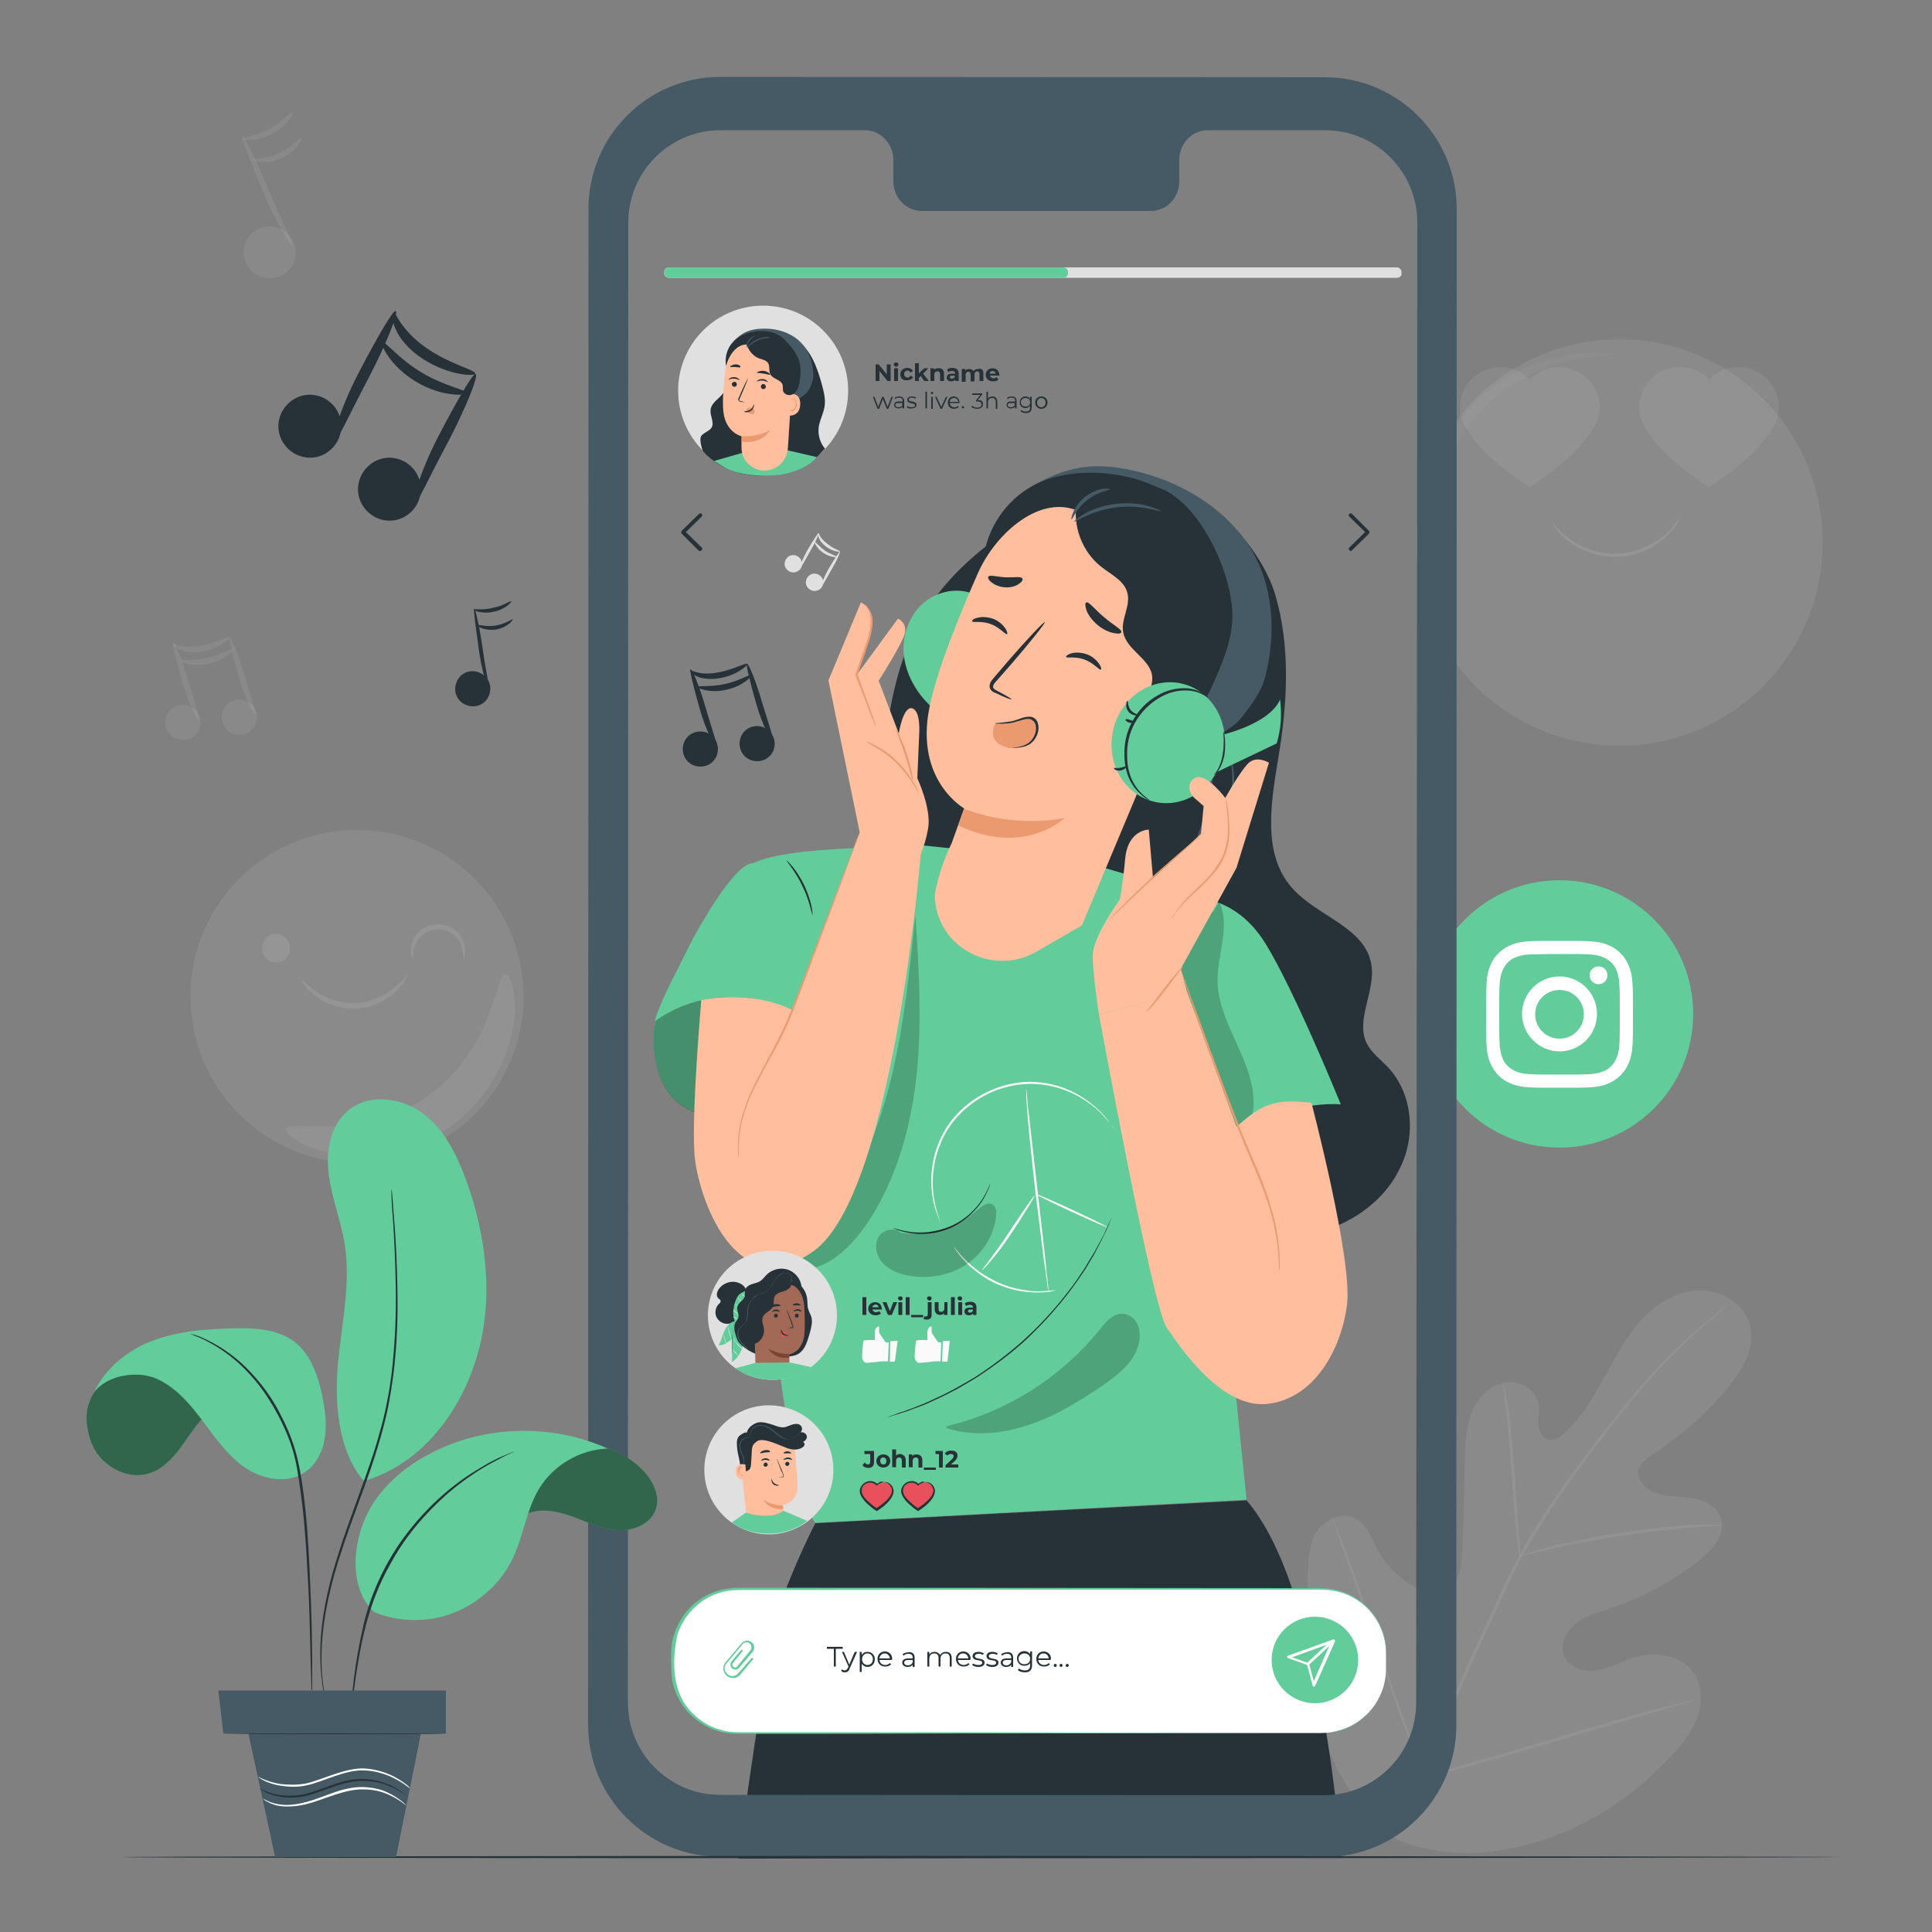 <svg version="1.1" id="Layer_1" xmlns="http://www.w3.org/2000/svg" x="0" y="0" viewBox="0 0 500 500" style="enable-background:new 0 0 500 500" xml:space="preserve"><rect x="0" y="0" width="500" height="500" fill="#808080" stroke="none"/><style>.st0{opacity:.1}.st1{fill:#ebebeb}.st2{opacity:.1;fill:#e0e0e0;enable-background:new}.st3{opacity:.3}.st4{opacity:.1;enable-background:new}.st4,.st5{fill:#fff}.st6{fill:#e0e0e0}.st9{fill:#62cc9a}.st10{fill:#263238}.st11{fill:#455a64}.st12{opacity:.2}.st13{fill:#ffbe9d}.st14{fill:#eb996e}.st15{fill:#fafafa}.st17{fill:#e8505b}.st20{opacity:.5}</style><g id="Background_Complete"><g class="st0"><path class="st1" d="M361.1 475.9c-20.5-15.4-24.3-42.7-22.7-67.1.3-4.1 0-8.4 2-11.9 2.1-3.5 6.7-5.8 10.3-4 3 1.5 4.2 5.1 5.8 8.1 2.1 4 5.4 7.3 9.3 9.5 2.6 1.4 5.7 2.4 8.4 1 3.6-1.8 4.2-6.7 4.3-10.7l.6-22.7c.1-4.1.2-8.2 1.6-12s4.3-7.3 8.2-8.2c3.9-1 8.6 1.4 9.3 5.4.3 1.7-.1 3.4-.1 5.1.1 1.7.8 3.6 2.4 4.1s3.3-.6 4.5-1.7c4.3-4 7.3-9.1 10.2-14.3 2.8-5.2 5.6-10.4 9.5-14.8 4-4.3 9.3-7.7 15.1-7.8 5.8-.1 11.9 3.7 13.2 9.4 1.3 5.8-2.3 11.5-6 16-5.6 6.7-12.2 12.5-19.5 17.3-1.3.9-2.7 1.8-3.3 3.3-1 2.7 1.5 5.4 4.1 6.4 3 1.1 6.3.9 9.4 1.4 3.2.5 6.5 2 7.6 5 1.5 4.2-2.1 8.4-5.6 11.2-7 5.5-15 9.7-23.4 12.5-3 1-6.2 1.8-8.7 3.9-2.5 2-4.1 5.6-2.7 8.5s5.1 4 8.2 3.5 6-2.1 9-3.1c5.6-1.9 12.8-1.3 16.2 3.7 2.2 3.2 2.3 7.7 1 11.4-1.3 3.7-3.8 6.9-6.5 9.8-9.3 10.2-21 18.2-34.1 22.3-12.9 3.9-24.9 4.7-37.6-.5"/></g><path class="st2" d="M368 460.8c4-12.2 9.5-25.2 15.8-38.7 1.6-3.3 3.1-6.7 4.6-9.9 1.5-3.3 3.1-6.5 4.7-9.5 3.3-6.1 7-11.8 10.7-17 3.7-5.3 7.3-10.1 10.8-14.6s6.8-8.7 10-12.3c6.3-7.3 12.1-12.6 16.3-16.1 2.1-1.7 3.7-3 4.8-3.9.5-.4 1-.7 1.3-1 .3-.2.4-.3.5-.3l-.4.4c-.3.3-.7.6-1.2 1-1.1.9-2.7 2.2-4.7 4-4.1 3.5-9.8 8.9-16.1 16.2-3.1 3.7-6.4 7.8-9.9 12.3-3.4 4.5-7.1 9.4-10.7 14.6-3.6 5.3-7.3 10.9-10.6 17-1.7 3-3.2 6.2-4.7 9.5s-3.1 6.6-4.6 9.9c-6.2 13.4-11.7 26.4-15.8 38.6"/><path class="st2" d="M393.3 402.7c-.1 0-.2-.6-.3-1.7-.2-1.1-.4-2.8-.6-4.8-.4-4.1-.9-9.7-1.3-15.9-.4-6.2-.9-11.8-1.4-15.9-.2-2-.5-3.7-.6-4.8-.2-1.1-.2-1.8-.2-1.8.1 0 .2.6.5 1.7s.5 2.7.9 4.8c.6 4 1.2 9.7 1.6 15.9.4 6.1.8 11.7 1.1 15.9.1 1.9.3 3.5.4 4.8-.1 1.1 0 1.8-.1 1.8z"/><path class="st2" d="M445.8 394.7c0 .1-.7.1-2.1.2-1.3.1-3.3.2-5.7.4-4.8.4-11.4 1.1-18.7 2.2-7.3 1.1-13.8 2.4-18.5 3.5-2.4.5-4.2 1-5.5 1.3s-2 .5-2.1.4c0-.1.7-.3 2-.7 1.3-.4 3.2-1 5.5-1.6 4.7-1.2 11.2-2.6 18.5-3.7s13.9-1.8 18.7-2c2.4-.1 4.4-.1 5.7-.1 1.5 0 2.2 0 2.2.1zM368.6 459.9l-.3-.6c-.2-.5-.5-1.2-.8-1.9-.7-1.7-1.7-4.1-2.8-7.1-2.3-6.1-5.3-14.5-8.4-23.9s-6-17.9-8.2-24c-1.1-3-2-5.4-2.6-7.2-.3-.8-.5-1.4-.7-2-.2-.5-.2-.7-.2-.7l.3.6c.2.5.5 1.1.8 1.9.7 1.7 1.7 4.1 2.8 7.1 2.3 6.1 5.3 14.5 8.4 23.9s6 17.9 8.2 24c1.1 3 2 5.4 2.6 7.2.3.8.5 1.4.7 2 .2.4.2.7.2.7zM438.7 439.9s-.2.1-.7.3c-.5.2-1.2.4-2 .6-1.9.5-4.4 1.3-7.5 2.2-6.3 1.8-15.1 4.4-24.7 7.3s-18.4 5.4-24.8 7.1c-3.2.8-5.8 1.5-7.6 1.9-.8.2-1.5.3-2.1.5-.5.1-.7.1-.7.1s.2-.1.7-.3c.5-.2 1.2-.4 2-.6 1.9-.5 4.4-1.3 7.5-2.2 6.3-1.8 15.1-4.4 24.7-7.3s18.4-5.4 24.8-7.1c3.2-.8 5.8-1.5 7.6-1.9.8-.2 1.5-.3 2.1-.5.4-.1.7-.1.7-.1z"/><g class="st0"><circle class="st1" cx="419.1" cy="140.4" r="52.6"/></g><g class="st3"><path class="st4" d="M416.8 91.8c0 .2-1.2.2-3.2.4-2 .1-5 .5-8.5 1.4-1.8.4-3.6 1-5.6 1.8s-4 1.7-6.1 2.9c-4.1 2.3-8.3 5.6-11.8 9.8-3.5 4.2-6 8.9-7.6 13.4-.8 2.2-1.4 4.4-1.8 6.5-.4 2.1-.7 4-.8 5.9-.2 3.6-.1 6.6.1 8.6s.3 3.2.2 3.2c-.1 0-.6-1-1.1-3.1-.5-2-.9-5-.9-8.8 0-1.9.2-3.9.5-6.1.4-2.2.9-4.5 1.7-6.9 1.5-4.7 4.1-9.7 7.8-14.2 3.7-4.4 8.2-7.8 12.6-10.2 2.2-1.2 4.4-2.1 6.5-2.8 2.1-.7 4.1-1.2 5.9-1.6 3.7-.7 6.7-.8 8.8-.6 2.1 0 3.3.3 3.3.4z"/></g><g class="st3"><path class="st5" d="M375.9 158.4c-.5.4-2.1-1-2.9-3.3s-.4-4.4.2-4.4c.7-.1 1.3 1.6 2 3.6s1.2 3.8.7 4.1z"/></g><path class="st4" d="M434.9 133.9s-.2.5-.7 1.4-1.4 2-2.7 3.3c-1.3 1.3-3 2.5-5.2 3.6-2.1 1-4.7 1.8-7.5 1.9-2.8.1-5.4-.4-7.6-1.2s-4.1-1.9-5.5-3-2.4-2.2-3-3-.9-1.3-.8-1.3c.1-.1 1.4 1.7 4.2 3.8 1.4 1 3.2 2 5.4 2.8 2.2.7 4.7 1.2 7.3 1.1 2.6-.1 5.1-.8 7.2-1.8s3.8-2.1 5.1-3.3c2.6-2.4 3.7-4.4 3.8-4.3z"/><g class="st0"><path class="st6" d="M449.9 95c-3 0-5.6 1.2-7.6 3.2-1.9-2-4.6-3.2-7.6-3.2-5.8 0-10.5 4.7-10.5 10.5 0 9.3 18.1 20.6 18.1 20.6s18.1-11.3 18.1-20.6c0-5.8-4.7-10.5-10.5-10.5zM403.5 95c-3 0-5.6 1.2-7.6 3.2-1.9-2-4.6-3.2-7.6-3.2-5.8 0-10.5 4.7-10.5 10.5 0 9.3 18.1 20.6 18.1 20.6s18.1-11.3 18.1-20.6c0-5.8-4.7-10.5-10.5-10.5z"/></g><g class="st0"><circle transform="rotate(-71.947 92.393 257.902)" class="st1" cx="92.4" cy="257.9" r="43.1"/></g><g class="st0"><path class="st6" d="M130.8 252.2c.6 0 1.4 1.1 1.9 3.3.5 2.2.7 5.5.2 9.5-.6 4-2 8.8-4.7 13.5-2.7 4.8-6.7 9.5-11.9 13.2-5.3 3.7-11.1 5.9-16.5 6.8s-10.3.7-14.3-.1c-4-.8-7-2.1-8.9-3.4-1.9-1.2-2.7-2.3-2.5-2.9.6-1.3 5.1-.3 12-.6 3.5-.1 7.5-.6 11.8-1.8 4.3-1.2 8.7-3.1 12.8-6 4.1-2.9 7.4-6.4 10-10.1 2.6-3.6 4.4-7.3 5.6-10.5 2.5-6.2 3.1-10.8 4.5-10.9z"/></g><path class="st4" d="M105.3 252.5c.1.1-.5 1.8-2.7 3.9-2.1 2.1-5.8 4.4-10.5 4.6s-8.6-1.7-10.9-3.6-3.2-3.6-3-3.7c.2-.1 1.2 1.3 3.6 2.9 2.3 1.6 6 3.2 10.3 3s7.8-2.2 9.9-4c2.2-1.6 3.1-3.2 3.3-3.1z"/><g class="st0"><path class="st5" d="M74.7 243.8c-.7-1.4-2.4-2.3-3.9-2.1-.5 0-.9.2-1.3.5-1.2.8-1.9 2.6-1.6 4 .4 2.1 2.8 3.4 4.8 2.7 1.9-.7 2.9-3.2 2-5.1z"/></g><g class="st0"><path class="st5" d="M120 247.9c-.2 0 .1-1.4-.7-3.3-.4-.9-1.1-2-2.1-2.8s-2.4-1.3-3.9-1.3-2.9.6-3.9 1.4c-1 .8-1.6 1.9-2 2.8-.7 1.9-.4 3.3-.6 3.3-.1.1-.8-1.3-.3-3.6.3-1.1.9-2.4 2.1-3.4 1.2-1.1 2.8-1.7 4.6-1.8 1.8 0 3.5.6 4.7 1.6s1.9 2.3 2.2 3.4c.6 2.4 0 3.8-.1 3.7z"/></g><g class="st0"><path class="st6" d="M76.5 65.9c-.3 3.7-3.6 6.4-7.3 6.1-3.7-.3-6.4-3.6-6.1-7.3.3-3.7 3.6-6.4 7.3-6.1 3.7.3 6.4 3.6 6.1 7.3z"/></g><path class="st2" d="M75.7 63.6c-.3.2-4.2-5.7-7.5-13.7s-5.9-14.4-5.5-14.6c.4-.2 3.6 6 6.9 14 3.3 7.9 6.5 14.1 6.1 14.3z"/><g class="st0"><path class="st6" d="M75.7 29.1c.4.2-1.4 3.5-5.4 5.6-4 2.1-7.7 1.6-7.6 1.2 0-.4 3.4-.6 6.9-2.5 3.6-1.9 5.7-4.6 6.1-4.3z"/></g><path class="st2" d="M78 35.7c.4.1-1.2 3.5-5.2 5.3s-7.6.6-7.4.3c.1-.4 3.3 0 6.8-1.6s5.4-4.3 5.8-4zM51.8 187.9c-.5 2.5-2.9 4-5.4 3.5s-4-2.9-3.5-5.4 2.9-4 5.4-3.5c2.4.6 4 3 3.5 5.4z"/><g class="st0"><path class="st6" d="M51.5 186.3c-.4.2-2.7-4.1-4.3-9.7-1.6-5.6-2.7-10.2-2.4-10.3.4-.2 2.3 4.3 3.9 9.9 1.6 5.5 3.2 9.9 2.8 10.1z"/></g><g class="st0"><path class="st6" d="M59.5 164.9c.2.3-2.5 2.9-7.1 3.7-2.2.4-4.4.2-5.8-.4-1.4-.6-2-1.4-1.9-1.5.2-.2.9.2 2.2.5s3.1.3 5.2-.1c4.1-.8 7.1-2.6 7.4-2.2z"/></g><g class="st0"><path class="st6" d="M66.4 186.6c-.5 2.5-2.9 4-5.4 3.5s-4-2.9-3.5-5.4 2.9-4 5.4-3.5c2.5.5 4.1 2.9 3.5 5.4z"/></g><g class="st0"><path class="st6" d="M66.1 184.9c-.4.2-2.7-4.1-4.3-9.7-1.6-5.6-2.7-10.2-2.4-10.3.4-.2 2.3 4.3 3.9 9.9 1.6 5.5 3.2 10 2.8 10.1z"/></g><g class="st0"><path class="st6" d="M60.5 167.9c.3.3-2.2 2.9-6.4 3.8-4.2 1-7.6-.4-7.4-.7.1-.5 3.3.1 7.1-.8 3.7-.8 6.4-2.7 6.7-2.3z"/></g></g><g id="Icon"><g id="XMLID_11_"><path class="st9" d="M403.6 297c-19.1 0-34.6-15.5-34.6-34.6s15.5-34.6 34.6-34.6 34.6 15.5 34.6 34.6-15.5 34.6-34.6 34.6z" id="XMLID_20_"/><g id="XMLID_12_"><path class="st5" d="M403.6 246.9c5.1 0 5.7 0 7.7.1 1.8.1 2.9.4 3.5.7.9.3 1.5.8 2.2 1.4.7.7 1.1 1.3 1.4 2.2.3.7.6 1.7.7 3.5.1 2 .1 2.6.1 7.7s0 5.7-.1 7.7c-.1 1.8-.4 2.9-.7 3.5-.3.9-.8 1.5-1.4 2.2-.7.7-1.3 1.1-2.2 1.4-.7.3-1.7.6-3.5.7-2 .1-2.6.1-7.7.1s-5.7 0-7.7-.1c-1.8-.1-2.9-.4-3.5-.7-.9-.3-1.5-.8-2.2-1.4-.7-.7-1.1-1.3-1.4-2.2-.3-.7-.6-1.7-.7-3.5-.1-2-.1-2.6-.1-7.7s0-5.7.1-7.7c.1-1.8.4-2.9.7-3.5.3-.9.8-1.5 1.4-2.2.7-.7 1.3-1.1 2.2-1.4.7-.3 1.7-.6 3.5-.7 2.1 0 2.7-.1 7.7-.1m0-3.4c-5.1 0-5.8 0-7.8.1s-3.4.4-4.6.9-2.3 1.1-3.4 2.2-1.7 2.1-2.2 3.4c-.5 1.2-.8 2.6-.9 4.6-.1 2-.1 2.7-.1 7.8s0 5.8.1 7.8.4 3.4.9 4.6 1.1 2.3 2.2 3.4 2.1 1.7 3.4 2.2c1.2.5 2.6.8 4.6.9s2.7.1 7.8.1 5.8 0 7.8-.1 3.4-.4 4.6-.9 2.3-1.1 3.4-2.2 1.7-2.1 2.2-3.4c.5-1.2.8-2.6.9-4.6s.1-2.7.1-7.8 0-5.8-.1-7.8-.4-3.4-.9-4.6c-.5-1.2-1.1-2.3-2.2-3.4s-2.1-1.7-3.4-2.2c-1.2-.5-2.6-.8-4.6-.9-2-.1-2.6-.1-7.8-.1" id="XMLID_17_"/><path class="st5" d="M403.6 252.7c-5.4 0-9.7 4.4-9.7 9.7s4.4 9.7 9.7 9.7c5.4 0 9.7-4.4 9.7-9.7s-4.3-9.7-9.7-9.7m0 16.1c-3.5 0-6.3-2.8-6.3-6.3s2.8-6.3 6.3-6.3 6.3 2.8 6.3 6.3-2.8 6.3-6.3 6.3" id="XMLID_14_"/><path class="st5" d="M416 252.4c0 1.3-1 2.3-2.3 2.3s-2.3-1-2.3-2.3 1-2.3 2.3-2.3c1.3 0 2.3 1 2.3 2.3" id="XMLID_13_"/></g></g></g><g id="Character"><path class="st10" d="M211 394.2s-5.1 9.9-8.8 20.3c-3.7 10.3-11.1 66.5-11.1 66.5l152.6-.4 3.4-.2s-4.7-69.5-24.5-92.1L211 394.2zM359.2 276.2c-1.9-2-4.1-3.6-5.4-6-3.2-6.2 2.3-13.7 1.1-20.6-1.6-9.7-14.2-12.5-20.6-19.9-7.8-8.9-5.3-22.4-3.4-34 2.3-13.9 3.1-28.4-.9-41.9-2.1-6.8-6.7-13.6-12.6-19.3-8-7.8-18.7-12.2-29.8-12.6-10-.4-19.3 10-27.5 15.8-17.6 12.4-26.9 25.7-30.3 49.6-4.4 30.9 6.3 62.6 24.6 87.8 14.8 20.4 35.4 37.7 60 43.6 9 2.1 18.5 2.7 27.3.1 8.9-2.6 17-8.5 20.8-16.9 4-8.3 3-19-3.3-25.7z"/><path class="st11" d="M326.8 278.5c-.1 0 .8-1.2.9-3.5s-.9-5.7-3.5-9c-1.3-1.7-2.9-3.4-4.4-5.3-1.5-2-3-4.4-3.5-7.3-.2-1.4-.2-3 .3-4.5s1.5-2.7 2-4c.6-1.3.4-2.7-.6-3.9-.9-1.2-2.2-2.2-3.2-3.6-2-2.8-2.6-6.1-2.6-9.2 0-3.1.8-6.1 1.6-8.7 1.8-5.3 4-9.9 4.7-14 .8-4.1.3-7.6-.5-9.8s-1.7-3.2-1.6-3.3c0 0 1 .9 1.9 3.1.9 2.2 1.5 5.8.8 10-.6 4.3-2.7 8.9-4.5 14.2-.8 2.6-1.5 5.5-1.5 8.5s.6 6.1 2.4 8.7c.9 1.3 2.1 2.2 3.2 3.5.5.7.9 1.4 1.1 2.3.1.9 0 1.8-.4 2.5-.6 1.5-1.6 2.7-2 4-.5 1.3-.5 2.7-.3 4 .4 2.7 1.8 5 3.2 6.9 1.5 2 3 3.7 4.3 5.4 2.6 3.4 3.6 7 3.3 9.4-.1 1.2-.4 2.1-.7 2.7-.2.6-.4.9-.4.9zM304.8 250.6s-.1-.2-.3-.5c-.1-.4-.4-.9-.6-1.6-.5-1.4-.9-3.5-1-6.1s.3-5.8 1.1-9.1c.8-3.4 2.1-6.9 3.5-10.6 1.5-3.7 2.8-7.2 3.8-10.4 1-3.3 1.6-6.3 1.8-8.8.4-5.1-.7-8.3-.5-8.3 0 0 .3.7.7 2.2.3 1.4.6 3.6.5 6.2-.1 2.6-.7 5.7-1.6 9-1 3.3-2.3 6.9-3.8 10.5-1.5 3.7-2.7 7.2-3.6 10.5-.8 3.3-1.3 6.3-1.3 8.9 0 5.1 1.5 8.1 1.3 8.1z"/><path class="st9" d="M238 218.7c-1.7 1.1-40.3-.6-45.9 6.7 0 0 6 152.5 18.9 168.7l111.6-6-14.2-139.7 6.4-15.2-33.7-10-43.1-4.5z"/><path d="M201.2 328.2c4.5 1.6 9.7.5 13.8-2s7.2-6.3 9.9-10.3c7.4-11.4 11-24.9 12.4-38.4 1.3-13.5.5-27.1-.4-40.7-1.4 13.7-2.8 27.4-5.9 40.8-3.2 13.4-8.1 26.5-16.1 37.7-2.1 2.9-4.3 5.6-7.3 7.6-2.9 1.9-6.6 3-10 2.1" class="st12"/><path class="st9" d="M240.8 182.7c-3.5-3.3-6.1-7.7-6.8-12.5s.8-9.9 4.1-13.3c3.4-3.5 8.7-5 13.3-3.4"/><path class="st11" d="M267.3 125.7c10.2-5.9 17.6-5.7 25.6-4 12.2 2.6 24.2 9.6 30.8 20.3 6 9.8 6.6 22.2 3.7 33.3-1 3.9-3.6 7.1-6 10.3-2.5 3.2-8.4 6.2-12.4 6.6-4 .4-5-1.2-6.8-4.9-1.1-2.2-1.2-4.8-1.4-7.2-.5-10.4-1.7-21.1-5.7-30.7-4.1-9.6-11.4-18.3-21.3-21.9"/><path class="st10" d="M254.5 144.7c.9-7.9 5.8-15.2 12.8-19 5.3-2.8 11.4-3.6 17.4-3.3 8 .5 16.1 3.1 22 8.6 5.9 5.5 9.2 14 7.2 21.8-.9 3.5-2.8 6.9-2.9 10.5 0 1.6.2 3.3-.7 4.6-.9 1.2-2.5 1.5-3.9 1.2s-2.6-1.2-3.7-2.2c-3.6-3.4-6-7.8-8.3-12.2"/><path class="st13" d="M253.1 148.3c4.6-10.4 16.4-20.8 26.5-15.8l29.9 20.5c3.1 1.5 4.5 5.1 3.2 8.4L280 239.5c.1 0-.1 0 0 0l-11.8 6.8c-10.9 6.3-25-.6-26.2-13.2-.1-.9-.1-1.6 0-2.2.2-.7.2-1.2.4-1.7 1.3-5.9 3.9-11 3.9-11 2.3-6.5 3.3-9.1 3.2-9 0 0-12.7-7.2-9-25.9 1.8-9.3 7.5-23.5 12.6-35z"/><path class="st10" d="M251.6 160.8c.2.4 2.4-.2 4.8.7s3.8 2.8 4.2 2.6c.2-.1.1-.7-.5-1.6-.6-.8-1.7-1.9-3.2-2.4s-3-.5-4-.2c-1 .2-1.4.7-1.3.9zM275.9 170c.2.4 2.4-.2 4.8.7s3.8 2.8 4.2 2.6c.2-.1.1-.7-.5-1.6-.6-.8-1.7-1.9-3.2-2.4s-3-.5-4-.2c-.9.3-1.4.7-1.3.9zM261.8 181c.1-.1-1.4-1-3.7-2.2-.6-.3-1.1-.6-1.1-1.1s.5-1.1 1.1-1.7c1.1-1.3 2.3-2.6 3.6-4.1 5-5.8 8.9-10.7 8.7-10.9-.2-.2-4.5 4.3-9.6 10.2-1.2 1.4-2.4 2.8-3.5 4.1-.5.6-1.2 1.3-1.2 2.3 0 .5.3 1 .7 1.3.4.3.7.4 1 .5 2.4 1.2 3.9 1.7 4 1.6z"/><path class="st14" d="M249.5 209.3s11.6 5.1 26 2.4c0 0-10.4 10.1-27.5 1.9l1.5-4.3z"/><path class="st10" d="M290.2 163.6c.2-.7-2.2-1.9-4.5-3.9-2.4-2-3.9-4.1-4.6-3.8-.3.2-.3.9.1 2.1.4 1.1 1.4 2.5 2.8 3.7s3 1.9 4.1 2.1c1.3.3 2 .2 2.1-.2zM264.6 149.7c-.4-.6-2.2-.2-4.4-.3-2.2-.1-3.9-.7-4.4-.2-.2.3 0 .9.8 1.5.7.6 2 1.2 3.5 1.3s2.8-.3 3.6-.9c.8-.5 1.1-1.1.9-1.4z"/><path class="st13" d="M296.9 189.1c.5-1.3 3.1-3.9 4.5-3.6 3.7.7 9.8 3.3 6.6 12.2-4.3 12.1-15.6 5.2-15.5 4.9.2-.4 2.7-9 4.4-13.5z"/><path class="st14" d="M297.9 199.2c.1 0 .2.2.5.5s.8.6 1.6.6c1.4 0 3.2-1.6 4.1-3.8.4-1.1.6-2.2.5-3.2s-.4-1.8-1-2.2-1.2-.2-1.4.1c-.3.3-.3.5-.4.5 0 0-.2-.3.1-.8.1-.2.4-.5.7-.6.4-.1.8-.1 1.3.1.9.4 1.4 1.6 1.5 2.7.1 1.1 0 2.4-.5 3.6-1 2.4-3 4.2-4.9 4.1-.9-.1-1.5-.6-1.8-1-.4-.3-.3-.6-.3-.6z"/><path class="st10" d="M278.7 129.8c-1.2 6.2 1.3 12.9 6.2 16.8 2.6 2.1 6.2 3.7 6.9 7 .8 3.3-1.8 6.8-1.1 10.1.9 4.7 7.4 7 7.5 11.7.1 2.1-1.1 4-1 6.1.2 2.8 2.8 4.9 5.6 5.1 2.8.2 5.4-1.3 7.3-3.3s3.1-4.6 4.2-7.1c2.2-5 4.3-10.1 4.6-15.6.7-11.4-8.5-31.1-19.4-34.5"/><path class="st11" d="M300.5 132.3c-.1.3-5.1-1.8-11.5-1-6.4.7-10.8 3.9-11 3.7-.1-.1.9-1 2.8-2.1s4.7-2.1 8.1-2.5c3.3-.4 6.3 0 8.4.6 2 .6 3.2 1.2 3.2 1.3zM287.3 126.6c0 .3-3 .5-5.9 2.8-2.9 2.2-3.8 5.1-4.1 5-.1 0 0-.8.5-2 .5-1.1 1.5-2.6 3-3.8s3.2-1.8 4.4-2.1c1.3-.1 2.1 0 2.1.1z"/><path class="st14" d="M263.6 193.4c2.4-.5 4.6-1.8 4.8-4.3.1-1.1-.2-2.3-1.1-2.7-.6-.3-1.8-.6-2.4-.4-2.5.6-4.8 1.3-7.4 1.3 0 0-1.2 2.4 0 4.2 1.2 1.7 3.7 2.4 6.1 1.9z"/><path class="st10" d="M260.7 193.4s.3.1.9.1 1.4 0 2.4-.3c1-.2 2.2-.7 3-1.7s1.4-2.5 1-4c-.2-.7-.8-1.2-1.4-1.4-.7-.1-1.4 0-2 .2-1.3.4-2.6.8-3.6.9-1.1.1-1.9.1-2.5.1s-.9 0-.9-.1 1.3-.1 3.4-.4c1-.1 2.2-.5 3.5-1 .7-.2 1.4-.4 2.3-.3.8.1 1.6.8 1.8 1.7.5 1.7-.2 3.4-1.1 4.5-.5.5-1 1-1.6 1.2-.6.3-1.2.4-1.7.5-1.1.2-1.9.2-2.5.1-.7.1-1-.1-1-.1z"/><path class="st9" d="M192.5 224.5s-6.6 6-9.1 12.2c-3.1 7.7-14.8 21.7-14.3 32.9.4 8.6 3.5 22.8 26.2 18.9s25.6-21.1 25.6-21.1l-12.1-37.7-16.3-5.2z"/><path d="M192.7 224.9s-7.2 6.1-9.3 11.9c-2.9 7.8-14.8 21.7-14.3 32.9.4 8.6 3.5 22.8 26.2 18.9s13.2-18.7 13.2-18.7l.4-40.1-16.2-4.9z" class="st3"/><path class="st9" d="M209.2 263.6s-20.1-13-39.6.6c-.4.3.6-2.5 2.2-6 3-6.4 7.7-15.6 7.7-15.6s10.3-19.2 15.3-19.2l14.3 4.3.1 35.9z"/><path class="st13" d="M181.5 258.8s-2.5 28.5-1.8 39.4c.6 10.9 10.6 40.5 31.1 25.4 20.5-15.2 27.5-102.8 27.5-102.8l-15.3-6.7-17.9 47.3s-4.3-2.4-11.1-3.1c-7.4-.8-12.1.5-12.5.5z"/><path class="st13" d="m222.7 216.4-8.3-40.3 8.4-20.2s3.3 1.5 3 5.4-4.1 13.4-4.1 13.4l10.7-14.6s3 1.3 1.4 4.9c-1.6 3.6-6.4 11.2-6.4 11.2l5.2 13.6s1.1-7 3.4-6.5 1.9 6.4 1.9 6.4l-.5 11.7s3.7 7.9 2.8 13c-.9 5.2-2.7 8.2-2.7 8.2l-14.8-6.2z"/><path class="st9" d="M325.8 241.7c-5.1-6.8-11.2-8.3-11.2-8.3l-9 17.4 12.2 43.4c9.7-5.5 20.3-9 29.2-8.4 0 0-14.2-34.9-21.2-44.1z"/><path d="M315.5 233.4c3 6.1-.4 13.4-.4 20.2 0 10.7 8.6 19.8 9.3 30.4.2 2.9-.3 5.9-2.1 8.1-1.9 2.2-5.5 3-7.7 1.1-1.2-1-1.8-2.6-2.3-4.1-2.9-8.6-5.9-17.1-8.8-25.7-1.2-3.5-2.4-7.2-2.1-10.9.7-7.2 6.9-12.4 12.7-16.7" class="st12"/><ellipse transform="rotate(-76.791 302.311 192.198)" class="st9" cx="302.3" cy="192.2" rx="15.7" ry="14.6"/><path class="st10" d="m297.6 207.2-.4-.2c-.3-.1-.7-.4-1.1-.7-.9-.7-2.3-1.9-3.3-3.7-1.1-1.8-1.8-4.4-1.8-7.2-.1-2.8.5-6 2.1-8.8 1.6-2.9 3.8-5.1 6.3-6.5 2.4-1.5 5-2 7.1-2s3.8.7 4.8 1.3c.5.3.9.6 1.1.8s.3.3.3.4c0 .1-.5-.4-1.5-.9s-2.6-1.1-4.7-1c-2 0-4.5.6-6.8 2.1-2.3 1.4-4.5 3.6-6 6.3s-2.1 5.7-2 8.5c0 2.7.6 5.1 1.6 6.9 1 1.8 2.2 3 3.1 3.7.7.6 1.2.9 1.2 1z"/><path class="st10" d="M291.8 181.4c.2 0 0 1.2.7 2.2s1.9 1.2 1.9 1.4c0 .1-.3.2-.8.1s-1.2-.4-1.6-1c-.5-.6-.6-1.4-.5-1.9 0-.6.2-.9.3-.8zM291.3 186.2c.1-.2.5-.1 1.1.1.5.1.9.3.9.5s-.5.4-1.1.2c-.7-.2-1-.6-.9-.8zM288.3 198.8c.1-.2.8.1 1.6-.1.8-.1 1.4-.5 1.6-.4s-.4.9-1.5 1.1c-1.1.2-1.8-.4-1.7-.6z"/><path class="st9" d="M315.4 190.4s13.1-2.8 15.9-9.4c.4 4.2.3 7.3-.9 11.4l-18 8.6 3-10.6z"/><path class="st10" d="M316.7 189.4c.1 0 .2.7.3 1.7.1 1.1.1 2.6-.1 4.2-.3 1.6-.9 3.1-1.5 4s-1.2 1.3-1.2 1.3c-.1-.1.4-.5.9-1.4s1.1-2.3 1.3-3.8c.3-1.6.3-3.1.3-4.1-.1-1.2-.1-1.9 0-1.9zM288 314.3s-.1.3-.3.8c-.2.5-.5 1.3-.9 2.2-.2.5-.4 1-.7 1.6l-.9 1.8c-.7 1.3-1.4 2.8-2.3 4.4-.5.8-1 1.6-1.5 2.5s-1.1 1.7-1.7 2.6c-1.2 1.8-2.6 3.7-4.1 5.6-3 3.8-6.7 7.8-10.8 11.6-4.2 3.7-8.6 6.9-12.7 9.5-2.1 1.2-4.1 2.5-6 3.4-1 .5-1.9 1-2.8 1.4-.9.4-1.8.8-2.6 1.2-1.7.8-3.3 1.3-4.6 1.8-.7.3-1.3.5-1.9.7-.6.2-1.1.3-1.6.5-1 .3-1.7.5-2.3.7-.5.1-.8.2-.8.2s.3-.1.8-.3c.6-.2 1.3-.4 2.2-.8.5-.2 1-.3 1.6-.5s1.2-.5 1.9-.7c1.4-.6 2.9-1.1 4.6-1.9.8-.4 1.7-.8 2.6-1.2.9-.4 1.8-.9 2.8-1.4 1.9-1 3.9-2.2 6-3.4 4.1-2.6 8.4-5.8 12.6-9.5 4.2-3.8 7.8-7.7 10.8-11.5 1.5-1.9 2.9-3.7 4.1-5.6.6-.9 1.2-1.7 1.7-2.6s1-1.7 1.5-2.5c1-1.6 1.7-3.1 2.4-4.3.3-.6.7-1.2.9-1.8.3-.6.5-1.1.7-1.6.4-.9.8-1.6 1-2.1.2-.6.3-.8.3-.8zM210.3 236.8c-.2 0-.7-3.5-2.6-7.4-1.8-3.9-4.3-6.6-4.1-6.7 0 0 .7.6 1.6 1.7.9 1.1 2 2.8 3 4.8.9 2 1.5 3.9 1.8 5.3.3 1.4.3 2.3.3 2.3z"/><path class="st15" d="M288.2 291.9c-.1 0-.6-.9-1.9-2.3-1.2-1.5-3.2-3.4-6.1-5.2-2.9-1.8-6.8-3.4-11.3-3.8s-9.6.5-14.2 3-8.2 6.2-10.3 10.2-2.9 8.1-3 11.5.5 6.2 1 8 1 2.8.9 2.8c0 0-.1-.2-.3-.7s-.5-1.2-.8-2.1c-.6-1.8-1.2-4.6-1.2-8.1.1-3.5.8-7.6 3-11.7 2.1-4.1 5.8-7.9 10.5-10.4s9.9-3.5 14.4-3c4.6.4 8.5 2.1 11.4 4s4.9 3.9 6.1 5.4c.6.8 1 1.4 1.3 1.8.4.3.5.6.5.6zM273.3 333.9l-1.2.3c-.4.1-.8.2-1.4.2-.5 0-1.2.1-1.9.1s-1.4 0-2.3-.1c-.8 0-1.7-.2-2.6-.3-1.8-.3-3.7-.9-5.7-1.7-1.9-.8-3.7-1.9-5.1-3-.7-.6-1.4-1.1-2-1.6s-1.1-1.1-1.6-1.6-.9-1-1.2-1.4-.6-.8-.8-1.1c-.4-.6-.6-1-.6-1 .1-.1 1 1.4 2.9 3.3.5.5 1 1 1.6 1.5s1.3 1 2 1.6c1.5 1 3.2 2 5.1 2.9 1.9.8 3.8 1.4 5.6 1.7.9.1 1.7.3 2.5.4s1.5.1 2.2.1c2.8-.1 4.5-.4 4.5-.3z"/><path class="st15" d="M267.8 309.4c.1 0-.6 1.2-1.7 3s-2.7 4.3-4.5 7-3.6 5.1-5 6.7c-.7.8-1.2 1.5-1.7 1.9-.4.4-.6.7-.7.7-.1-.1.8-1.1 2-2.8 1.3-1.7 3-4.1 4.8-6.8 1.8-2.7 3.4-5.1 4.7-7 1.2-1.7 2-2.7 2.1-2.7zM286.6 317.6c-.1.1-4.3-1.7-9.5-4.1s-9.4-4.5-9.3-4.6 4.3 1.7 9.5 4.1c5.2 2.4 9.4 4.5 9.3 4.6z"/><path class="st15" d="M265.6 281.9s0 .2.1.5c0 .4.1.9.1 1.5.1 1.4.3 3.3.6 5.6.5 4.8 1.3 11.3 2.1 18.5.8 7.2 1.6 13.7 2.1 18.5.2 2.3.4 4.2.6 5.6.1.6.1 1.1.1 1.5v.5s-.1-.2-.1-.5c-.1-.4-.1-.9-.2-1.5-.2-1.4-.4-3.3-.8-5.6-.6-4.7-1.4-11.2-2.3-18.5-.8-7.2-1.5-13.8-1.9-18.5-.2-2.4-.3-4.3-.4-5.6v-1.5c-.1-.3-.1-.5 0-.5z"/><path class="st10" d="M256.3 306.3s-.1.4-.4 1.2c-.3.7-.8 1.8-1.5 3-1.5 2.4-4.3 5.4-8.2 7.2-4 1.8-8.1 1.9-10.8 1.4-1.4-.2-2.5-.6-3.2-.8-.7-.3-1.1-.5-1.1-.5 0-.1 1.6.6 4.4 1 2.7.4 6.7.2 10.6-1.5 3.9-1.7 6.6-4.6 8.1-6.9 1.5-2.4 2-4.1 2.1-4.1z"/><path d="M233.2 319.1c-1.7-1.6-4.8-.9-5.9 1.2-1.1 2-.5 4.7 1.1 6.5 1.6 1.7 3.8 2.7 6.1 3.2 5.1 1.1 10.7.3 15.2-2.5 4.4-2.8 7.6-7.6 8.1-12.9.1-1 0-2.2-.8-2.8-1.2-.9-2.8.3-4 1.3-5.8 5.1-14.2 7.3-21.8 5.6M244.9 369.1c15.5-3.6 29.7-12.6 39.7-25 1.5-1.9 3.3-4.1 5.8-4.1 1.7 0 3.3 1.2 4 2.8.7 1.5.7 3.4.3 5-1.2 4.9-5.6 8.2-9.7 11-5.9 4-12.1 7.8-18.9 10-6.8 2.3-14.3 3-21.1.8" class="st12"/><path class="st14" d="M222.7 155.9s.1 0 .3.1.5.2.9.5c.7.5 1.5 1.7 1.8 3.3.2 1.6 0 3.5-.6 5.6-.7 2-1.4 4.2-2.2 6.4-.3 1-.7 2-1 2.9v-.2c1.4 3.8 2.6 7.2 3.5 9.6.4 1.1.7 2.1 1 2.9.2.7.3 1 .3 1.1s-.2-.3-.5-1-.7-1.7-1.1-2.8c-.9-2.4-2.2-5.7-3.7-9.6v-.2c.3-.9.7-1.9 1-2.9.8-2.3 1.5-4.4 2.2-6.4.6-2 .8-3.8.7-5.4-.2-1.5-.9-2.7-1.5-3.2-.3-.3-.6-.5-.8-.6-.2 0-.3-.1-.3-.1zM237.9 205.5c-.1 0-.6-1-1.5-2.5s-2.4-3.5-4.3-5.4c-1.9-1.9-3.9-3.3-5.5-4.2-1.5-.9-2.5-1.4-2.5-1.5 0 0 .3.1.7.2.5.2 1.1.5 1.9.9 1.6.8 3.7 2.2 5.6 4.2 2 1.9 3.4 4 4.3 5.6.4.8.8 1.4.9 1.9.3.5.4.8.4.8zM236.2 201.9c-.2 0-.8-3-2-6.6s-2.4-6.4-2.3-6.5c.1 0 .5.6 1 1.8.5 1.1 1.2 2.7 1.8 4.6.6 1.8 1 3.5 1.3 4.7.2 1.2.3 2 .2 2z"/><path class="st13" d="M297.3 214.7s-5.4 0-6.1 7.5-1.4 10.6-1.4 10.6-7 9.6-7 14.5 1.6 15.2 1.6 15.2l22.8-5.8-1.6-6 14.4-26.1 8.4-27.2s-3-1.9-5.2 0c-2.1 1.9-6.1 9.1-6.1 9.1s-4.2-5.6-7-5.4c-.9.1-1.5.6-1.9 1.2-.8 1.4-.3 3.1.9 4.2l2.4 2.1-.7 7.2-12.4 11.5-1.1-12.6z"/><path class="st14" d="M303.3 237.7s.2-.5.7-1.3 1.3-1.9 2.4-3.1c1.1-1.2 2.6-2.6 4.1-4.1 1.6-1.5 3.3-3.2 4.6-5.3 1.4-2.1 2.2-4.3 2.5-6.5.3-2.1.2-4.1.1-5.7-.1-1.6-.3-3-.4-3.9s-.1-1.4-.1-1.4.1.5.3 1.4c.2.9.4 2.2.5 3.9.2 1.6.3 3.6 0 5.8s-1.1 4.6-2.5 6.7c-1.4 2.1-3.2 3.8-4.7 5.3-1.6 1.5-3 2.8-4.2 4-1.1 1.2-2 2.2-2.5 2.9-.4.9-.7 1.3-.8 1.3zM311.8 215.3s-.3.4-1 .9c-.7.6-1.6 1.4-2.7 2.4-2.3 2-5.5 4.8-8.9 8-3.4 3.1-6.5 6.1-8.7 8.2-1.1 1-1.9 1.8-2.6 2.5-.6.6-1 .9-1 .9s.3-.4.9-1 1.4-1.5 2.5-2.6c2.2-2.2 5.2-5.1 8.6-8.3 3.5-3.1 6.7-5.9 9-7.8 1.2-1 2.1-1.8 2.8-2.3.7-.6 1.1-.9 1.1-.9z"/><path class="st13" d="M284.4 262.5s13.8 75.5 17.5 81 14.4 21.3 26.3 19.8c11.9-1.4 18.9-14 20.4-25.6s-9.2-52.3-9.2-52.3c-9.9-1.1-12.8.4-19.4 6.2l-12.8-35-22.8 5.9z"/><path class="st14" d="M306.1 250.2c.1.1-.5.7-1.3 1.8-1 1.2-2 2.7-3.2 4.2-2.5 3.3-4.8 5.8-4.9 5.7-.1-.1.5-.7 1.3-1.8 1-1.2 2-2.7 3.2-4.2 2.5-3.3 4.8-5.8 4.9-5.7zM331 328.9v-.8c0-.5 0-1.3-.1-2.4-.1-2.1-.4-5-1.2-8.6-.8-3.6-2.1-7.8-4-12.3-.9-2.3-2-4.6-3-7.1s-2.1-5-3.1-7.6c-4.1-10.5-7.5-20.2-10-27.1-1.2-3.5-2.1-6.3-2.8-8.3-.3-.9-.6-1.7-.7-2.3-.2-.5-.2-.8-.2-.8s.1.3.3.8c.2.6.5 1.3.8 2.2.7 2 1.7 4.8 3 8.2 2.5 6.9 6 16.6 10.1 27.1 1 2.6 2 5.2 3.1 7.6 1 2.5 2.1 4.8 3 7.1 1.8 4.5 3.1 8.8 3.9 12.4s1 6.6 1.1 8.7v2.4c-.1.5-.2.8-.2.8zM222.5 215.4s0 .1-.1.2c-.1.2-.1.4-.2.7-.2.6-.5 1.4-.9 2.5-.8 2.2-2 5.3-3.4 9.2-2.9 7.7-6.9 18.4-11.3 30.1-1.1 2.9-2.2 5.8-3.5 8.5s-2.6 5.2-4 7.6c-1.3 2.4-2.5 4.7-3.6 6.8-1.1 2.2-1.9 4.2-2.6 6.2-1.3 3.9-1.7 7.2-1.7 9.5v3.5-.2c0-.2 0-.4-.1-.7 0-.3-.1-.7-.1-1.1s-.1-1 0-1.5c-.1-2.3.3-5.7 1.6-9.6.7-2 1.5-4.1 2.6-6.3s2.3-4.5 3.6-6.9 2.6-4.9 3.9-7.6c1.3-2.7 2.3-5.5 3.5-8.5 4.5-11.7 8.5-22.3 11.5-30.1 1.5-3.8 2.7-6.9 3.5-9.1.4-1 .7-1.9 1-2.5.1-.3.2-.5.3-.7-.1.1 0 0 0 0z"/></g><g id="Device"><path class="st11" d="m342.9 20-156.5-.1c-18.8 0-34.1 15.3-34.1 34.1l-.1 392.4c0 18.8 15.3 34.1 34.1 34.1l156.5.1c18.8 0 34.1-15.3 34.1-34.1l.1-392.4c0-18.8-15.3-34.1-34.1-34.1zm23.6 420.7c0 13.2-10.7 23.9-23.9 23.9l-156.2-.1c-13.2 0-23.9-10.7-23.9-23.9l.1-383c0-13.2 10.7-23.9 23.9-23.9h37.3c4.1 0 7.4 3.5 7.4 7.7v5.5c0 4.3 3.3 7.7 7.4 7.7h59.2c4.1 0 7.4-3.4 7.4-7.7v-5.5c0-4.3 3.3-7.7 7.4-7.7h30.3c13.2 0 23.9 10.7 23.9 23.9l-.3 383.1z"/><path class="st6" d="M361.5 71.9H173.1c-.7 0-1.2-.6-1.2-1.2v-.3c0-.7.6-1.2 1.2-1.2h188.4c.7 0 1.2.6 1.2 1.2v.3c.1.7-.5 1.2-1.2 1.2z"/><path class="st9" d="M275.2 71.9h-102c-.7 0-1.2-.6-1.2-1.2v-.3c0-.7.6-1.2 1.2-1.2h102c.7 0 1.2.6 1.2 1.2v.3c0 .7-.6 1.2-1.2 1.2z"/><path class="st10" d="M230.5 94.3v4.3h-.8l-2.1-2.6v2.6h-1v-4.3h.8l2.1 2.6v-2.6h1zM231.3 94.3c0-.3.2-.5.6-.5.4 0 .6.2.6.5s-.2.6-.6.6c-.4-.1-.6-.3-.6-.6zm.1 1h1v3.3h-1v-3.3zM233 96.9c0-1 .8-1.7 1.8-1.7.7 0 1.2.3 1.5.8l-.7.4c-.2-.3-.4-.5-.7-.5-.5 0-.9.3-.9.9s.4.9.9.9c.3 0 .6-.1.7-.5l.7.4c-.2.5-.8.8-1.5.8-1 .2-1.8-.5-1.8-1.5zM238.3 97.3l-.5.5v.8h-1V94h1v2.6l1.4-1.3h1.1l-1.4 1.4 1.5 1.9h-1.2l-.9-1.3zM244.3 96.7v1.9h-1v-1.7c0-.5-.2-.8-.7-.8s-.8.3-.8.9v1.6h-1v-3.3h.9v.4c.3-.3.6-.4 1.1-.4.9-.1 1.5.4 1.5 1.4zM248.1 96.7v1.9h-.9v-.4c-.2.3-.5.5-1 .5-.8 0-1.2-.4-1.2-1s.4-1 1.4-1h.8c0-.4-.2-.7-.8-.7-.4 0-.7.1-1 .3l-.3-.7c.4-.3.9-.4 1.4-.4 1 0 1.6.5 1.6 1.5zm-1 .8v-.3h-.7c-.4 0-.6.2-.6.4s.2.4.5.4c.4 0 .7-.2.8-.5zM254.5 96.7v1.9h-1v-1.7c0-.5-.2-.8-.6-.8-.4 0-.7.3-.7.9v1.7h-1V97c0-.5-.2-.8-.6-.8-.4 0-.7.3-.7.9v1.7h-1v-3.3h.9v.4c.2-.3.6-.4 1-.4.5 0 .9.2 1.1.5.3-.3.7-.5 1.2-.5.9-.3 1.4.2 1.4 1.2zM258.7 97.2h-2.5c.1.4.4.7.9.7.4 0 .6-.1.8-.3l.5.6c-.3.4-.8.5-1.4.5-1.1 0-1.9-.7-1.9-1.7s.8-1.7 1.8-1.7 1.7.7 1.7 1.7c.1 0 .1.1.1.2zm-2.6-.5h1.6c-.1-.4-.4-.7-.8-.7s-.7.2-.8.7zM231.1 102.7l-1.2 3.1h-.4l-1-2.5-1 2.5h-.4l-1.2-3.1h.4l1 2.6 1-2.6h.4l1 2.6 1-2.6h.4zM234 103.8v1.9h-.4v-.5c-.2.3-.5.5-1.1.5-.7 0-1.1-.4-1.1-.9s.3-.9 1.2-.9h1v-.2c0-.5-.3-.8-.9-.8-.4 0-.8.1-1 .4l-.2-.3c.3-.3.8-.4 1.3-.4.7 0 1.2.4 1.2 1.2zm-.5 1v-.5h-1c-.6 0-.8.2-.8.5 0 .4.3.6.8.6s.9-.2 1-.6zM234.7 105.4l.2-.3c.2.2.7.3 1.1.3.6 0 .8-.2.8-.5 0-.8-2-.2-2-1.4 0-.5.4-.9 1.2-.9.4 0 .8.1 1.1.3l-.2.3c-.3-.2-.6-.3-.9-.3-.6 0-.8.2-.8.5 0 .8 2 .2 2 1.4 0 .5-.5.9-1.3.9-.5.1-1-.1-1.2-.3zM239.5 101.4h.4v4.3h-.4v-4.3zM240.9 101.7c0-.2.1-.3.3-.3s.3.1.3.3c0 .2-.1.3-.3.3-.1 0-.3-.1-.3-.3zm.1 1h.4v3.1h-.4v-3.1zM245.2 102.7l-1.4 3.1h-.4l-1.4-3.1h.4l1.2 2.6 1.2-2.6h.4zM248.4 104.3h-2.6c0 .6.5 1.1 1.2 1.1.4 0 .7-.1.9-.4l.2.3c-.3.3-.7.5-1.2.5-1 0-1.6-.7-1.6-1.6s.6-1.6 1.5-1.6 1.5.6 1.5 1.6c.1 0 .1.1.1.1zm-2.6-.3h2.2c-.1-.6-.5-1-1.1-1-.6 0-1.1.4-1.1 1zM248.9 105.4c0-.2.1-.3.3-.3s.3.1.3.3c0 .2-.1.3-.3.3s-.3-.1-.3-.3zM254.4 104.6c0 .7-.5 1.2-1.5 1.2-.6 0-1.2-.2-1.5-.5l.2-.3c.3.3.7.5 1.3.5.7 0 1.1-.3 1.1-.8s-.3-.8-1.1-.8h-.3v-.3l1.1-1.4h-2.1v-.4h2.6v.3l-1.2 1.5c1-.2 1.4.3 1.4 1zM258.1 104v1.8h-.4V104c0-.6-.3-1-.9-1-.7 0-1.1.4-1.1 1.1v1.6h-.4v-4.3h.4v1.8c.2-.4.6-.6 1.2-.6.7 0 1.2.5 1.2 1.4zM263.1 103.8v1.9h-.4v-.5c-.2.3-.5.5-1.1.5-.7 0-1.1-.4-1.1-.9s.3-.9 1.2-.9h1v-.2c0-.5-.3-.8-.9-.8-.4 0-.8.1-1 .4l-.2-.3c.3-.3.8-.4 1.3-.4.7 0 1.2.4 1.2 1.2zm-.5 1v-.5h-1c-.6 0-.8.2-.8.5 0 .4.3.6.8.6s.9-.2 1-.6zM267 102.7v2.7c0 1.1-.5 1.5-1.5 1.5-.6 0-1.1-.2-1.4-.5l.2-.3c.3.3.7.4 1.2.4.8 0 1.1-.4 1.1-1.1v-.4c-.3.4-.7.6-1.2.6-.9 0-1.5-.6-1.5-1.5s.7-1.5 1.5-1.5c.5 0 1 .2 1.2.6v-.6l.4.1zm-.4 1.4c0-.7-.5-1.1-1.2-1.1s-1.2.5-1.2 1.1c0 .7.5 1.1 1.2 1.1.7.1 1.2-.4 1.2-1.1zM267.9 104.2c0-.9.7-1.6 1.6-1.6s1.6.6 1.6 1.6c0 .9-.7 1.6-1.6 1.6-.9 0-1.6-.7-1.6-1.6zm2.7 0c0-.7-.5-1.2-1.1-1.2s-1.1.5-1.1 1.2.5 1.2 1.1 1.2 1.1-.5 1.1-1.2zM181.2 142.6c-.1 0-.3 0-.4-.1l-4.4-4.4c-.1-.1-.1-.2-.1-.4 0-.1.1-.3.2-.4l4.4-4.3c.2-.2.5-.2.7 0s.2.5 0 .7l-4.1 4 4.1 4c.2.2.2.5 0 .7-.1.1-.3.2-.4.2zM349.6 142.6c-.1 0-.3-.1-.4-.2-.2-.2-.2-.5 0-.7l4.1-4-4.1-4c-.2-.2-.2-.5 0-.7s.5-.2.7 0l4.4 4.4c.1.1.1.2.1.4 0 .1-.1.3-.2.4l-4.4 4.3c.1 0-.1.1-.2.1z"/><path class="st5" d="M342 448.5H190.8c-9.2 0-16.7-7.5-16.7-16.7v-3.9c0-9.2 7.5-16.7 16.7-16.7H342c9.2 0 16.7 7.5 16.7 16.7v3.9c0 9.2-7.4 16.7-16.7 16.7z"/><path class="st9" d="M342 448.5s.4 0 1.1-.1c.4 0 .8 0 1.3-.1s1.1-.2 1.8-.4c1.3-.3 3-.9 4.7-2s3.5-2.6 5-4.8c1.4-2.2 2.6-4.9 2.8-8.1 0-3.2.4-6.7-.8-10.3-1.1-3.5-3.7-6.9-7.3-9-1.8-1.1-3.9-1.8-6-2.1-2.2-.3-4.5-.2-6.8-.2-37.6 0-89.5 0-146.8.1-3.5 0-7 1.1-9.8 3.3-2.8 2.1-4.9 5.1-5.9 8.3-1.4 6.5-1.4 14.3 3.1 19.4 2.2 2.5 5 4.4 8.2 5.2 1.6.5 3.2.6 4.8.6h24c24.8 0 47.2 0 66 .1 18.8 0 34 .1 44.5.1h15.2c.6-.1.9 0 .9 0h-16.3c-10.5 0-25.7 0-44.5.1-18.8 0-41.2 0-66 .1h-24c-1.6 0-3.3-.1-5-.6-3.3-.9-6.2-2.8-8.5-5.4-1.1-1.3-2-2.8-2.7-4.4s-1.1-3.3-1.2-5c-.1-1.8-.1-3.5-.1-5.2 0-1.8.2-3.5.8-5.2 1.1-3.4 3.2-6.5 6.1-8.6 2.9-2.2 6.5-3.3 10.1-3.4 57.3 0 109.2.1 146.8.1 2.3 0 4.6-.1 6.9.2 2.2.3 4.3 1.1 6.2 2.2 3.7 2.2 6.2 5.6 7.4 9.2.6 1.8.8 3.6.8 5.4 0 1.7.1 3.4-.1 5-.2 3.2-1.4 6-2.8 8.2-1.5 2.2-3.3 3.7-5 4.8-1.7 1.1-3.4 1.7-4.7 2-.7.2-1.3.3-1.8.3-.5.1-1 .1-1.3.1-.7.1-1.1.1-1.1.1z"/><circle class="st9" cx="340.3" cy="429.6" r="11.2"/><path class="st5" d="M340 436.5c-.2 0-.3-.1-.3-.3l-1.4-5.3-5-1.8c-.1 0-.2-.2-.2-.3 0-.1.1-.3.2-.3l11.7-4.2c.1 0 .3 0 .4.1s.1.2.1.4l-5.1 11.4c-.1.2-.2.3-.4.3zm-5.6-7.6 4.2 1.5c.1 0 .2.1.2.2l1.2 4.5 4.3-9.8-9.9 3.6z"/><path class="st5" d="M338.5 431c-.1 0-.2 0-.3-.1-.1-.1-.1-.4 0-.5l6.5-6c.1-.1.4-.1.5 0s.1.4 0 .5l-6.5 6c0 .1-.1.1-.2.1z"/><path class="st10" d="M215.8 426.7H214v-.5h4.1v.5h-1.8v4.6h-.5v-4.6zM221.8 427.5l-1.9 4.3c-.3.8-.7 1-1.3 1-.4 0-.7-.1-.9-.4l.2-.4c.2.2.4.3.7.3s.6-.2.8-.6l.2-.4-1.7-3.8h.5l1.4 3.3 1.4-3.3h.6zM226.4 429.4c0 1.2-.8 2-1.9 2-.6 0-1.1-.3-1.5-.8v2.1h-.5v-5.2h.5v.8c.3-.5.8-.8 1.5-.8 1.1 0 1.9.8 1.9 1.9zm-.5 0c0-.9-.6-1.5-1.4-1.5-.8 0-1.4.6-1.4 1.5s.6 1.5 1.4 1.5c.8 0 1.4-.6 1.4-1.5zM230.8 429.6h-3.2c.1.8.7 1.3 1.5 1.3.5 0 .9-.2 1.2-.5l.3.3c-.3.4-.9.6-1.5.6-1.2 0-2-.8-2-2 0-1.1.8-1.9 1.9-1.9 1.1 0 1.9.8 1.9 1.9-.1.2-.1.2-.1.3zm-3.2-.4h2.7c-.1-.8-.6-1.3-1.4-1.3-.7 0-1.2.6-1.3 1.3zM236.7 429v2.4h-.5v-.6c-.2.4-.7.6-1.3.6-.9 0-1.4-.5-1.4-1.1s.4-1.1 1.5-1.1h1.2v-.2c0-.7-.4-1-1.1-1-.5 0-1 .2-1.3.5l-.2-.4c.4-.3 1-.5 1.6-.5.9-.1 1.5.4 1.5 1.4zm-.5 1.2v-.6H235c-.7 0-1 .3-1 .7 0 .4.4.7 1 .7.5 0 1-.3 1.2-.8zM246.3 429.1v2.2h-.5v-2.2c0-.8-.4-1.2-1.1-1.2-.8 0-1.3.5-1.3 1.4v2h-.5v-2.2c0-.8-.4-1.2-1.1-1.2-.8 0-1.3.5-1.3 1.4v2h-.5v-3.8h.5v.7c.3-.5.8-.7 1.4-.7.6 0 1.1.3 1.4.8.3-.5.8-.8 1.5-.8.9 0 1.5.5 1.5 1.6zM251.1 429.6h-3.2c.1.8.7 1.3 1.5 1.3.5 0 .9-.2 1.2-.5l.3.3c-.3.4-.9.6-1.5.6-1.2 0-2-.8-2-2 0-1.1.8-1.9 1.9-1.9 1.1 0 1.9.8 1.9 1.9-.1.2-.1.2-.1.3zm-3.2-.4h2.7c-.1-.8-.6-1.3-1.4-1.3-.7 0-1.3.6-1.3 1.3zM251.6 430.9l.2-.4c.3.2.8.4 1.4.4.7 0 1-.2 1-.6 0-1-2.5-.2-2.5-1.7 0-.6.5-1.1 1.5-1.1.5 0 1 .1 1.4.4l-.2.4c-.3-.2-.7-.3-1.1-.3-.7 0-1 .3-1 .6 0 1 2.5.3 2.5 1.7 0 .7-.6 1.1-1.6 1.1-.7 0-1.3-.2-1.6-.5zM255.2 430.9l.2-.4c.3.2.8.4 1.4.4.7 0 1-.2 1-.6 0-1-2.5-.2-2.5-1.7 0-.6.5-1.1 1.5-1.1.5 0 1 .1 1.4.4l-.2.4c-.3-.2-.7-.3-1.1-.3-.7 0-1 .3-1 .6 0 1 2.5.3 2.5 1.7 0 .7-.6 1.1-1.6 1.1-.7 0-1.3-.2-1.6-.5zM262.2 429v2.4h-.5v-.6c-.2.4-.7.6-1.3.6-.9 0-1.4-.5-1.4-1.1s.4-1.1 1.5-1.1h1.2v-.2c0-.7-.4-1-1.1-1-.5 0-1 .2-1.3.5l-.2-.4c.4-.3 1-.5 1.6-.5.9-.1 1.5.4 1.5 1.4zm-.5 1.2v-.6h-1.2c-.7 0-1 .3-1 .7 0 .4.4.7 1 .7.5 0 .9-.3 1.2-.8zM267.1 427.5v3.4c0 1.3-.6 1.9-1.9 1.9-.7 0-1.4-.2-1.8-.6l.3-.4c.4.3.9.5 1.5.5 1 0 1.4-.4 1.4-1.4v-.5c-.3.5-.9.7-1.5.7-1.1 0-1.9-.8-1.9-1.9s.8-1.9 1.9-1.9c.6 0 1.2.3 1.5.8v-.7h.5v.1zm-.5 1.8c0-.8-.6-1.4-1.5-1.4-.8 0-1.5.6-1.5 1.4s.6 1.4 1.5 1.4 1.5-.5 1.5-1.4zM271.9 429.6h-3.2c.1.8.7 1.3 1.5 1.3.5 0 .9-.2 1.2-.5l.3.3c-.3.4-.9.6-1.5.6-1.2 0-2-.8-2-2 0-1.1.8-1.9 1.9-1.9s1.9.8 1.9 1.9c-.1.2-.1.2-.1.3zm-3.2-.4h2.7c-.1-.8-.6-1.3-1.4-1.3-.7 0-1.2.6-1.3 1.3zM272.7 431c0-.2.2-.4.4-.4s.4.2.4.4-.2.4-.4.4c-.3 0-.4-.2-.4-.4zM274.2 431c0-.2.2-.4.4-.4s.4.2.4.4-.2.4-.4.4-.4-.2-.4-.4zM275.8 431c0-.2.2-.4.4-.4s.4.2.4.4-.2.4-.4.4c-.3 0-.4-.2-.4-.4z"/><path class="st9" d="M191.1 433c-.7.9-2 1-2.8.3-.9-.7-1-2-.3-2.8l4.2-5c.5-.6 1.3-.6 1.8-.2.6.5.6 1.3.2 1.8l-3.5 4.3c-.3.2-.7.2-.9 0-.3-.2-.3-.6-.2-.9l2.7-3.3-.4-.3-2.6 3.1-.1.2c-.3.5-.2 1.2.3 1.6s1.1.4 1.6 0l.1-.1.1-.1 3.5-4.1c.6-.8.5-1.9-.3-2.5-.7-.6-1.8-.5-2.5.2l-4.4 5.2c-.7 1.1-.5 2.5.5 3.3s2.5.8 3.4-.2l3.5-4.2-.4-.3-3.5 4z"/><path class="st17" d="M239.4 383.6c-.7 0-1.3.3-1.7.7-.4-.5-1.1-.7-1.7-.7-1.3 0-2.4 1.1-2.4 2.4 0 2.2 4.2 4.8 4.2 4.8s4.2-2.6 4.2-4.8c-.2-1.3-1.3-2.4-2.6-2.4zM228.7 383.6c-.7 0-1.3.3-1.7.7-.4-.5-1.1-.7-1.7-.7-1.3 0-2.4 1.1-2.4 2.4 0 2.2 4.2 4.8 4.2 4.8s4.2-2.6 4.2-4.8c-.2-1.3-1.3-2.4-2.6-2.4z"/><path class="st15" d="M230 347.4h-.8l-1.7-2.5v-1.6s-1.2-.1-1.1 2c.1 2.1-.1 1.5-.1 1.5s-2.6-.1-2.8.2c-.2.2-.3 2.7-.4 4.1 0 .7.4 1.4 1 1.6h.3c.6 0 4-.4 4-.4h1.4l.2-4.9zM232.3 347l-.7 5.4h-1.3l.1-5.3zM243.6 347.4h-.8l-1.7-2.5v-1.6s-1.2-.1-1.1 2c.1 2.1-.1 1.5-.1 1.5s-2.6-.1-2.8.2c-.2.2-.3 2.7-.4 4.1 0 .7.4 1.4 1 1.6h.3c.6 0 4-.4 4-.4h1.4l.2-4.9zM245.8 347l-.6 5.4h-1.4l.2-5.3z"/><path class="st10" d="M223.2 335.7h1v4.6h-1v-4.6zM228.3 338.9h-2.5c.1.4.4.7.9.7.4 0 .6-.1.8-.3l.5.6c-.3.3-.8.5-1.4.5-1.1 0-1.9-.7-1.9-1.7s.8-1.7 1.8-1.7 1.7.7 1.7 1.7c.1 0 .1.1.1.2zm-2.5-.6h1.6c-.1-.4-.4-.7-.8-.7-.5.1-.8.3-.8.7zM232.2 337l-1.4 3.3h-1l-1.4-3.3h1l.9 2.3.9-2.3h1zM232.4 336c0-.3.2-.5.6-.5.4 0 .6.2.6.5s-.2.6-.6.6c-.3-.1-.6-.3-.6-.6zm.1 1h1v3.3h-1V337zM234.4 335.7h1v4.6h-1v-4.6zM235.8 340.3h3.1v.6h-3.1v-.6zM239 341.3l.3-.7c.1.1.2.1.4.1s.4-.2.4-.5V337h1v3.3c0 .8-.4 1.2-1.2 1.2-.4 0-.7 0-.9-.2zm.9-5.3c0-.3.2-.5.6-.5.4 0 .6.2.6.5s-.2.6-.6.6c-.3-.1-.6-.3-.6-.6zM245.2 337v3.3h-.9v-.4c-.3.3-.6.4-1 .4-.8 0-1.4-.5-1.4-1.5V337h1v1.7c0 .6.2.8.7.8.4 0 .8-.3.8-.9V337h.8zM246.1 335.7h1v4.6h-1v-4.6zM247.8 336c0-.3.2-.5.6-.5.4 0 .6.2.6.5s-.2.6-.6.6c-.3-.1-.6-.3-.6-.6zm.2 1h1v3.3h-1V337zM252.7 338.4v1.9h-.9v-.4c-.2.3-.5.5-1 .5-.8 0-1.2-.4-1.2-1s.4-1 1.4-1h.8c0-.4-.2-.7-.8-.7-.4 0-.7.1-1 .3l-.3-.7c.4-.3.9-.4 1.4-.4 1.1 0 1.6.5 1.6 1.5zm-.9.8v-.3h-.7c-.4 0-.6.2-.6.4s.2.4.5.4c.4 0 .7-.2.8-.5zM223.2 379.2l.6-.7c.2.3.5.5.8.5.4 0 .6-.2.6-.7v-2h-1.5v-.8h2.5v2.8c0 1.1-.5 1.6-1.5 1.6-.7 0-1.2-.3-1.5-.7zM226.8 378.1c0-1 .8-1.7 1.8-1.7 1.1 0 1.8.7 1.8 1.7s-.8 1.7-1.8 1.7-1.8-.7-1.8-1.7zm2.6 0c0-.6-.4-.9-.8-.9-.5 0-.8.3-.8.9s.4.9.8.9c.5 0 .8-.3.8-.9zM234.4 377.9v1.9h-1V378c0-.5-.2-.8-.7-.8s-.8.3-.8.9v1.6h-1v-4.6h1v1.6c.3-.3.6-.4 1.1-.4.8.1 1.4.6 1.4 1.6zM238.7 377.9v1.9h-1V378c0-.5-.2-.8-.7-.8s-.8.3-.8.9v1.6h-1v-3.3h.9v.4c.3-.3.6-.4 1.1-.4.9 0 1.5.5 1.5 1.5zM239.1 379.8h3.1v.6h-3.1v-.6zM244 375.5v4.3h-1v-3.5h-.9v-.8h1.9zM248 379v.8h-3.3v-.6l1.7-1.6c.4-.4.4-.6.4-.8 0-.3-.2-.5-.7-.5-.4 0-.7.1-.9.4l-.7-.5c.3-.5.9-.8 1.7-.8 1 0 1.6.5 1.6 1.3 0 .4-.1.8-.7 1.4l-1 .9h1.9zM239.4 383.6s.3-.1.8 0 1.3.6 1.6 1.5c.2.5.2 1 0 1.6s-.5 1.1-.9 1.6c-.8 1-1.9 1.9-3.2 2.7l-.1.1-.1-.1c-.5-.3-1.1-.7-1.6-1.2-.9-.7-1.6-1.4-2.2-2.4-.3-.5-.5-1-.5-1.5s.2-1 .5-1.4c.5-.8 1.5-1.2 2.3-1.2s1.4.4 1.8.8h-.2c.5-.5 1-.6 1.3-.7.3.1.5.2.5.2s-.2 0-.5.1-.8.3-1.2.7l-.1.1-.1-.1c-.4-.4-.9-.7-1.6-.7-.7 0-1.4.3-1.9 1-.2.3-.3.7-.3 1.2 0 .4.2.8.4 1.2.5.8 1.3 1.5 2.1 2.2.5.4 1 .8 1.5 1.1h-.3c1.2-.8 2.3-1.6 3.1-2.5.4-.5.7-.9.9-1.4s.2-1 0-1.4c-.3-.8-.9-1.3-1.4-1.4-.3-.1-.6-.1-.6-.1zM228.7 383.6s.3-.1.8 0 1.3.6 1.6 1.5c.2.5.2 1 0 1.6s-.5 1.1-.9 1.6c-.8 1-1.9 1.9-3.2 2.7l-.1.1-.1-.1c-.5-.3-1.1-.7-1.6-1.2-.9-.7-1.6-1.4-2.2-2.4-.3-.5-.5-1-.5-1.5s.2-1 .5-1.4c.5-.8 1.5-1.2 2.3-1.2s1.4.4 1.8.8h-.2c.5-.5 1-.6 1.3-.7.3.1.5.2.5.2s-.2 0-.5.1-.8.3-1.2.7l-.1.1-.1-.1c-.4-.4-.9-.7-1.6-.7-.7 0-1.4.3-1.9 1-.2.3-.3.7-.3 1.2 0 .4.2.8.4 1.2.5.8 1.3 1.5 2.1 2.2.5.4 1 .8 1.5 1.1h-.3c1.2-.8 2.3-1.6 3.1-2.5.4-.5.7-.9.9-1.4s.2-1 0-1.4c-.3-.8-.9-1.3-1.4-1.4-.4-.1-.6-.1-.6-.1z"/><circle transform="rotate(-45.001 199.92 340.399)" class="st6" cx="199.9" cy="340.4" r="16.7"/><path class="st9" d="M190.1 341.7c-.4.4-.6 1-.7 1.6-.1.6 0 1.2 0 1.8.2 2.4.2 4.9 0 7.4 1.5-.9 2.4-2.5 2.8-4.1.4-1.7.3-3.4-.1-5.1-.1-.5-.2-1-.6-1.3-.3-.4-.9-.6-1.4-.3"/><path class="st10" d="M192.9 335.8c.4-.6.4-1.5.1-2.2-.3-.7-.9-1.2-1.6-1.5-1.9-.9-4.4-.1-5.5 1.7-.4.7-.6 1.6 0 2.2.2.2.6.4.6.7 0 .3-.2.6-.5.8-.8.8-1.1 2.2-.6 3.3s1.6 1.8 2.8 1.8c1.6 0 3-1.3 4.6-1.4"/><path class="st9" d="M190.9 335.5c-1.1 1.9-1.7 5-.4 7.1l1.1-.2c1-2.5 1.4-5.9 2.3-8.5-1.2.1-2.6.9-3 1.6z"/><path class="st10" d="M192.8 334.2c0-.9.8-1.5 1.6-1.8s1.7-.4 2.4-.9c.6-.4 1.1-1.1 1.6-1.6 1.3-1.3 3.4-1.9 5.2-1.4s3.3 2 3.7 3.8c.3 1.2.1 2.7-.9 3.5-1.1.9-2.8.7-4.2.4-1.4-.3-3.1-.6-4.3.3-.7.5-1.1 1.3-1.6 2.1-.4.8-1 1.5-1.8 1.8s-2-.2-2-1.1"/><path class="st10" d="M192.9 334.7c.1.7-.4 1.4-.9 1.9s-1.1 1-1.2 1.8c-.1.8.5 1.7.3 2.5-.1.5-.5.9-.8 1.4-.3.7-.4 1.5-.2 2.2s.6 2.3 1.1 2.9c1.4 1.6 3.6 2.9 5.7 3.4 2 .5 4.2.5 6.2.3 1.7-.1 3.7 0 5.1-2.4.7-1.2 1.1-2.8 1.5-4.2.3-1.2.6-2.4.3-3.6-.2-.7-.6-1.3-.8-2-.3-.9-.2-1.8-.3-2.7-.2-1.9-1.4-3.7-3.1-4.6-1.7-.9-3.8-1-5.6-.2"/><path d="M208.1 337.7c-.2-2.5-1.8-5.5-4.2-5.2l-7.6 1.9c-.7.1-1.3.7-1.3 1.5l.5 16.8c.1 2.4 2.1 4.3 4.5 4.3 2.4-.1 4.3-2 4.3-4.4v-2.1s3.1-.5 3.8-4.6c.3-2.2.2-5.5 0-8.2z" style="fill:#a36957"/><path class="st10" d="M206.7 340.5c0 .3-.2.5-.5.5s-.5-.2-.5-.5.2-.5.5-.5.5.2.5.5zM207.4 339.4c-.1.1-.5-.2-1-.2-.6 0-1 .3-1 .2 0 0 0-.2.2-.3.2-.1.5-.3.8-.3.4 0 .6.1.8.3.2.1.2.3.2.3zM201.3 340.5c0 .3-.2.5-.5.5s-.5-.2-.5-.5.2-.5.5-.5.5.2.5.5zM201.8 339.5c-.1.1-.5-.2-1-.2-.6 0-1 .3-1 .2 0 0 0-.2.2-.3.2-.1.5-.3.8-.3.4 0 .6.1.8.3s.3.3.2.3zM203.9 343.7s.3-.1.9-.2c.1 0 .3 0 .3-.1s0-.3-.1-.4c-.1-.3-.3-.7-.4-1.1-.6-1.6-1-2.8-1-2.9.1 0 .6 1.2 1.2 2.8.1.4.3.8.4 1.1.1.2.1.3.1.6 0 .1-.1.2-.2.2h-1.2z"/><path d="M204.3 350.4s-2.8.2-5.5-1.4c0 0 1.3 2.8 5.4 2.4l.1-1z" style="fill:#7a4534"/><path class="st17" d="M203.7 345.1c-.2-.3-.6-.4-.9-.4-.2 0-.5.1-.6.3-.1.2-.2.5 0 .7s.5.3.7.2c.3-.1.5-.3.7-.4.1 0 .1-.1.2-.2-.1-.1-.1-.2-.1-.2"/><path class="st10" d="M202.2 344.1c.1 0 .1.6.6 1s1.2.4 1.2.5c0 0-.1.1-.4.1-.3 0-.7-.1-1-.3-.3-.3-.5-.6-.5-.9 0-.3.1-.4.1-.4zM202 337.9c-.1.2-.6.1-1.3.2s-1.2.3-1.3.1c0-.1.1-.2.3-.4.2-.1.6-.3 1-.3s.8 0 1 .1c.2.1.3.2.3.3zM207.2 337.8c-.1.1-.5 0-1 0s-.9.1-1 0c0-.1 0-.2.2-.3.2-.1.5-.2.8-.2s.6.1.8.3c.2 0 .2.1.2.2z"/><path class="st10" d="M193.4 347.9c1.1.2 2.4-.1 3.2-.9s1.3-2 1.1-3.1c-.1-1-.7-2-.3-3 .5-1.3 2.2-1.6 2.7-2.9.3-.7 0-1.6.3-2.3.3-.7 1-1.1 1.7-1.3.7-.2 1.4-.4 2-.9.6-.4.9-1.3.6-1.9-3.1.4-6.1 1.1-8.9 2.2-.7.2-1.4.5-1.8 1.1-.4.6-.4 1.4-.4 2.2.2 3.7.3 7.3.5 11"/><path class="st11" d="M193.6 349.3c-.1-.1-.2-.1-.2-.2-.2-.1-.4-.3-.7-.6l-1-1c-.3-.4-.7-1-.8-1.7s0-1.5.5-2.2c.3-.3.6-.5 1-.8.3-.3.6-.6.7-1 .3-.8.2-1.8.3-2.8s.5-2 1.2-2.8c.3-.4.7-.8 1.2-1s1-.3 1.4-.5c.5-.1.9-.3 1.3-.6s.7-.6.9-1c.5-.7.9-1.5 1.4-2.2.2-.3.5-.6.8-.9.3-.2.6-.4 1-.5.7-.2 1.4-.2 1.8.2.5.3.6.8.6 1.2 0 .4-.1.7-.2.8l-.2.2h-.1l.1-.1s.1-.1.1-.2c.1-.2.2-.4.2-.8s-.2-.8-.6-1.1c-.4-.3-1.1-.4-1.7-.1-.3.1-.6.3-.9.5-.3.2-.5.5-.8.8-.5.6-.8 1.4-1.4 2.2-.3.4-.6.7-.9 1-.4.3-.8.5-1.3.7-.5.1-1 .2-1.4.5-.4.2-.8.6-1.2.9-.7.8-1 1.8-1.1 2.7-.1 1 0 1.9-.3 2.8-.2.4-.5.8-.8 1.1-.3.3-.7.5-.9.8-.5.6-.6 1.4-.5 2 .1.7.4 1.2.7 1.6s.7.8.9 1c.3.3.5.5.7.6.2.4.2.5.2.5z"/><path class="st9" d="M189.9 342c-1.2.3-2 1.5-2.5 2.6-.5 1.2-.7 2.4-1.4 3.5.9.2 1.7-.3 2.4-.8.5-.3.9-.6 1.2-1.1.8-1.3.2-3 .6-4.4"/><path class="st15" d="M190.8 341.4s-.3-.1-.6-.3c-.3-.2-.5-.4-.5-.4s.3.1.6.3c.3.2.5.3.5.4zM190.9 340.1s-.3-.2-.6-.5-.6-.5-.5-.6c0 0 .3.2.6.5s.6.6.5.6zM190.8 338s-.2-.1-.4-.3l-.3-.3s.2.1.4.3c.2.1.3.2.3.3zM191.8 336.7s-.3-.2-.5-.4l-.4-.6s.2.2.4.5c.3.2.5.4.5.5zM192.8 335.6s-.2-.2-.5-.4c-.3-.3-.4-.5-.4-.5s.2.2.5.4c.2.2.4.4.4.5z"/><path class="st10" d="M189.5 352.3v-5.1c0-.7 0-1.4.1-2 0-.6.1-1.1.2-1.6s.2-.8.2-1.1c0-.1.1-.2.1-.3v-.1s0 .1-.1.4c-.1.2-.1.6-.2 1.1-.1.4-.1 1-.2 1.6v2c0 1.4 0 2.6-.1 3.6V352.3z"/><path class="st15" d="M191.1 350.9s-.4-.3-.8-.8c-.4-.4-.7-.8-.7-.9 0 0 .3.4.8.8.4.6.7.9.7.9zM192.1 349.1s-.2-.1-.4-.3c-.2-.2-.6-.5-.9-.9-.3-.4-.6-.8-.8-1.1-.1-.1-.1-.3-.2-.4 0-.1-.1-.1 0-.1 0 0 .1.2.3.5s.4.7.8 1c.3.4.7.7.9.9.2.2.3.3.3.4zM188 347.6s-.1-.1-.2-.3c-.1-.2-.2-.5-.3-.8s-.2-.6-.2-.8c0-.2-.1-.4-.1-.4s.2.5.4 1.2c.2.6.4 1.1.4 1.1zM189.2 346.6s-.2-.8-.5-1.7c-.3-1-.4-1.8-.4-1.8s.2.8.5 1.7c.3 1 .5 1.8.4 1.8zM189.7 343.2l-.2-.4c-.1-.2-.1-.4-.1-.4 0 .1.1.2.1.4.2.2.2.4.2.4z"/><path class="st9" d="m190.4 354.1 5.1-1.4 8.8-.1 5.6 1.2s-3.8 3.4-10 3.3c-6.2-.1-9.5-3-9.5-3z"/><circle transform="rotate(-81.298 198.988 380.407)" class="st6" cx="199" cy="380.4" r="16.7"/><path class="st13" d="M198.4 396.4c-2.7.3-5.1-1.7-5.3-4.4l-1.5-14.8c-.4-4 2.6-7.5 6.6-7.8h.1c3.9-.1 7.2 2.9 7.5 6.7.3 3.4.6 7.1.6 8.9 0 3.8-3.8 4.5-3.8 4.5s.1.6.1 1.5c.4 2.8-1.6 5.1-4.3 5.4z"/><path class="st14" d="M202.6 389.6s-2.4.2-5-1.4c0 0 1.3 2.7 5.1 2.3l-.1-.9z"/><path class="st10" d="M204.3 378.8c0 .3-.2.5-.5.6-.3 0-.6-.2-.6-.5s.2-.5.5-.6c.3 0 .6.2.6.5zM205 377.8c-.1.1-.5-.2-1.1-.2s-1 .3-1.1.2c0 0 0-.2.2-.3.2-.1.5-.3.9-.3s.7.1.9.3c.2.2.2.3.2.3zM198.7 379c0 .3-.2.5-.5.6-.3 0-.6-.2-.6-.5s.2-.5.5-.6c.3 0 .5.2.6.5zM199.2 378c-.1.1-.5-.2-1.1-.2s-1 .3-1.1.2c0 0 0-.2.2-.3.2-.1.5-.3.9-.3s.7.1.9.3c.2.2.2.3.2.3zM201.4 382.4s.4-.1 1-.2c.2 0 .3-.1.3-.2s0-.3-.1-.4c-.1-.4-.3-.7-.5-1.1-.6-1.6-1.1-3-1.1-3 .1 0 .6 1.3 1.3 2.9.2.4.3.8.4 1.1.1.2.2.4.1.6 0 .1-.1.2-.2.2h-.3c-.5.1-.9.1-.9.1zM199.7 382.8c.1 0 .1.6.7 1.1.6.4 1.2.4 1.2.5 0 0-.2.1-.4.1-.3 0-.7-.1-1-.3-.3-.3-.5-.6-.5-.9-.1-.3-.1-.5 0-.5zM199.3 375.7c-.1.2-.6.1-1.3.2s-1.3.3-1.3.2c0-.1.1-.2.3-.4.2-.2.6-.3 1-.4s.8 0 1.1.1c.1.1.2.2.2.3zM204.8 376.1c-.1.1-.5 0-1 0s-.9.1-1 0c0-.1 0-.2.2-.3.2-.1.5-.2.8-.2s.6.1.8.3c.1 0 .2.1.2.2zM195.7 373c-.6.5-1 1.2-1.1 2v.1c-.1 1.1-.1 2.2-.2 3.3-.1 1.1 0 1.9-1.1 2.3-.7.2-1.3-.1-1.6-.5-.1-.1-.1-.3-.1-.5-.2-2.6-.9-3.6-.9-6.4 0-.8.3-1.5.9-1.9.6-.4 1.3-.9 1.9-.6.7.3 1.5 1.5 2 2"/><path class="st13" d="M192.9 379c-.1 0-2.7-.7-2.5 1.9.1 2.6 2.7 2 2.7 1.9.1-.1-.2-3.8-.2-3.8z"/><path class="st14" d="m192.3 381.8-.1.1c-.1 0-.2.1-.3 0-.3-.1-.5-.5-.6-1 0-.2 0-.5.1-.7s.2-.3.3-.4c.1 0 .2 0 .3.1v.1s.1 0 0-.2c0-.1 0-.1-.1-.2-.1 0-.2-.1-.3-.1-.2 0-.4.2-.5.4-.1.2-.1.5-.1.7 0 .5.3 1 .7 1.1.2 0 .3 0 .4-.1.2.3.2.2.2.2z"/><path class="st10" d="M193.5 371.2c-.7-1 1.1-2.6 2.4-3 1.3-.4 3 .2 4.3.6.8.3 1.6.6 2.5.6.6 0 1.1-.3 1.7-.5.5-.2 1.1-.4 1.7-.4.6 0 1.2.3 1.4.9.2.5-.1 1.3-.6 1.4.7-.4 1.8.1 1.9.9.1.8-.7 1.6-1.5 1.5.4-.3 1 .2.9.6 0 .5-.5.8-.9 1-1.1.5-2.4.4-3.5 0s-2.2-.9-3.3-1.3-3-1.1-4.2-.7c-.8.3-1.4 1.3-1.9 1.1-.5-.2-.8-.7-.9-1.2-.2-.5-.1-1 0-1.5"/><path class="st11" d="M207.1 370.7s-.1.2-.4.5c-.3.3-.7.7-1.4 1s-1.6.3-2.5-.1-1.7-1.2-2.6-1.9c-.9-.7-1.9-1.3-3-1.4-1-.1-2 .3-2.5.9s-.6 1.3-.6 1.7c0 .2.1.4.1.5s.1.2.1.1c0 0-.1-.2-.1-.6s.1-1 .6-1.6c.5-.5 1.4-.9 2.3-.8 1 .1 2 .6 2.8 1.3.9.7 1.7 1.5 2.6 1.9 1 .4 2 .3 2.7 0s1.2-.7 1.5-1.1c.1-.2.2-.3.4-.4-.1 0 0 0 0 0zM192.3 378.9s.1-.1.2-.3c.1-.2.2-.5.1-1-.1-.8-.8-1.7-1-2.9-.1-.6 0-1.1.3-1.6.2-.4.6-.7 1-.9.3-.2.7-.2.9-.1.2 0 .3.1.3.1s-.1-.1-.3-.2-.6-.1-1 .1c-.4.1-.8.4-1.1.9s-.4 1.1-.3 1.7c.1.6.3 1.2.5 1.6.2.5.4.9.5 1.3.2.9-.2 1.3-.1 1.3z"/><path class="st9" d="m189.4 394 3.6-2.5c4.1 1.1 7.4 1.1 9.8-.5l6.1 2.6s-3.8 3.4-10 3.3c-6.2 0-9.5-2.9-9.5-2.9z"/><circle class="st6" cx="197.5" cy="101.1" r="22"/><path class="st10" d="M211.9 110.4c.3-1.8 1.2-3.4 1.5-5.2.3-1.9-.2-3.8-.7-5.7-1-3.5-2.1-7-4.5-9.7s-6.3-4.3-9.7-3l-3.6 3.1c-2.5.6-4 3.1-4.9 5.5s-1.6 5-3.3 6.9c-1.1 1.2-2.7 2.2-2.8 3.8-.2 1.5 1 3.2.3 4.5-.6 1-2 1.3-2.7 2.2-.7 1.1.4 3.9.4 3.9s7.2 9.5 23 5.4c4.3-1.1 6.3-3.6 8.6-6-1.3-1.5-1.9-3.6-1.6-5.7z"/><path class="st9" d="m184.8 119.3 7.3-2.1 12-.6 7.3 1.7s-3.7 5.2-14.6 4.8c-7-.3-9.7-2.4-9.7-2.4"/><path class="st11" d="M189.8 88.4c2.3-2.5 4.3-3.1 6.7-3.3 3.6-.3 7.5.6 10.2 3 2.5 2.2 3.7 5.5 3.8 8.8.1 1.2-.4 2.2-.8 3.3-.4 1.1-1.8 2.4-2.9 2.9-1.1.5-1.5.1-2.3-.8-.5-.5-.7-1.2-1-1.9-1-2.8-2.3-5.6-4.2-7.9s-4.7-4.1-7.7-4.2"/><path class="st10" d="M187.9 94.7c-.4-2.2.3-4.7 1.9-6.3 1.2-1.2 2.8-2 4.5-2.4 2.2-.5 4.7-.5 6.8.5s3.7 3.1 3.8 5.4c.1 1-.2 2.1.1 3.1.1.4.3.9.2 1.3s-.6.6-1 .7c-.4 0-.8-.1-1.2-.3-1.3-.6-2.3-1.6-3.3-2.6"/><path class="st13" d="m203.7 92.3-10-3.1c-3.2-.5-5.6 3.4-6 6.6-.4 3.6-.8 8-.5 10.7.6 5.5 4.7 6.4 4.7 6.4v2.8c-.1 3.9 3.6 6.9 7.4 5.9.1 0 .2 0 .3-.1 2.4-.7 4.1-2.9 4.3-5.4l1.4-21.8c.1-1-.6-1.8-1.6-2z"/><path class="st10" d="M189.4 99.4c0 .4.3.7.6.7.4 0 .7-.2.7-.6s-.3-.7-.6-.7c-.4 0-.7.3-.7.6zM188.6 98.2c.1.1.6-.3 1.4-.2.7 0 1.3.4 1.4.4 0 0 0-.2-.3-.4-.2-.2-.6-.4-1.1-.4s-.9.1-1.1.3c-.2.1-.3.2-.3.3zM196.9 100c0 .4.3.7.6.7.4 0 .7-.2.7-.6s-.3-.7-.6-.7c-.3-.1-.6.2-.7.6zM195.9 98.7c.1.1.6-.3 1.4-.2.7 0 1.3.4 1.4.4 0 0 0-.2-.3-.4-.2-.2-.6-.4-1.1-.4s-.9.1-1.1.3c-.2.1-.3.2-.3.3zM192.9 104.1s-.5-.1-1.2-.3c-.2 0-.4-.1-.4-.2s.1-.3.2-.6c.2-.5.4-.9.6-1.4.9-2 1.5-3.7 1.5-3.7-.1 0-.9 1.6-1.8 3.6-.2.5-.4 1-.6 1.4-.1.2-.2.5-.1.7 0 .1.2.3.3.3s.2.1.3.1c.8.1 1.2.1 1.2.1z"/><path class="st14" d="M192 112.9s3.6.4 7.3-1.6c0 0-2 3.8-7.4 3l.1-1.4zM193.2 105.9c.3-.3.8-.5 1.2-.4.3.1.6.2.8.5s.2.7 0 .9c-.2.3-.6.3-1 .2-.4-.1-.6-.4-.9-.6-.1-.1-.2-.1-.2-.2 0-.2 0-.3.1-.4"/><path class="st10" d="M195.1 104.7c-.1 0-.2.8-.9 1.3s-1.6.4-1.6.5.2.2.5.2c.4 0 .9-.1 1.3-.4.4-.3.6-.8.7-1.1s.1-.5 0-.5zM195.9 96.4c.1.2.8.1 1.7.3.9.1 1.6.4 1.7.3.1-.1-.1-.3-.3-.5-.3-.2-.7-.4-1.2-.5s-1 0-1.3.1c-.4.1-.6.2-.6.3zM189 94.9c.1.2.6 0 1.3.1.6 0 1.1.2 1.3 0 .1-.1 0-.3-.2-.4-.2-.2-.6-.3-1-.3s-.8.1-1 .3c-.4 0-.5.2-.4.3z"/><path class="st13" d="M203.3 103.3c0-.4.5-1.3.9-1.4 1.1-.1 3 .1 2.9 2.8-.2 3.7-3.8 2.8-3.8 2.7-.1-.1-.1-2.7 0-4.1z"/><path class="st14" d="M204.4 106s.1 0 .2.1.3.1.5 0c.4-.1.8-.7.8-1.4 0-.3 0-.7-.1-.9-.1-.3-.3-.5-.5-.5-.2-.1-.3.1-.4.2-.1.1 0 .2-.1.2 0 0-.1-.1 0-.2 0-.1.1-.2.2-.2.1-.1.2-.1.4-.1.3 0 .5.3.6.6.1.3.2.7.2 1-.1.7-.5 1.4-1 1.6-.3.1-.5 0-.6-.1-.2-.2-.2-.3-.2-.3z"/><path class="st10" d="M193.2 88.6c.2 1.8 1.5 3.4 3.1 4.1.9.3 2 .5 2.5 1.3s.1 2 .6 2.9c.6 1.2 2.6 1.3 3.1 2.6.2.6 0 1.2.2 1.8.3.7 1.2 1.1 2 .9s1.4-.8 1.7-1.5.5-1.5.6-2.3c.2-1.6.3-3.1-.1-4.7-.8-3.2-5-7.8-8.3-7.8"/><path class="st11" d="M199.4 87.4c0 .1-1.6-.1-3.3.7-1.7.7-2.6 2-2.7 1.9 0 0 .2-.4.6-.8.4-.5 1.1-1 2-1.4s1.7-.5 2.4-.6c.7.1 1 .2 1 .2zM195.3 87c0 .1-.8.4-1.4 1.3-.6.9-.6 1.7-.7 1.7 0 0-.1-.2 0-.6 0-.4.2-.8.5-1.3s.7-.8 1-.9c.4-.2.6-.3.6-.2z"/></g><path class="st10" d="M476.8 480.6c0 .1-99.7.3-222.7.3s-222.7-.1-222.7-.3c0-.1 99.7-.3 222.7-.3 123 .1 222.7.2 222.7.3z" id="Table"/><g id="Plant"><path class="st9" d="M129.2 400.8c1.1-3.8 3.4-7.4 7-9 3.8-1.6 8.1-.7 12 .7 3.8 1.4 7.6 3.3 11.7 3.5 4.1.3 8.7-1.7 9.9-5.6 1.1-3.7-1.1-7.6-3.8-10.3-5.8-5.6-14.6-8-22.4-6.1-7.9 1.9-14.6 8-17.2 15.6"/><path d="M129.2 400.8c1.1-3.8 3.4-7.4 7-9 3.8-1.6 8.1-.7 12 .7 3.8 1.4 7.6 3.3 11.7 3.5 4.1.3 8.7-1.7 9.9-5.6 1.1-3.7-1.1-7.6-3.8-10.3-5.8-5.6-14.6-8-22.4-6.1-7.9 1.9-14.6 8-17.2 15.6" class="st20"/><path class="st9" d="M96.8 417.2c-6-5.7-5.7-15.6-2.7-23.3 3-7.7 9.5-13.6 16.8-17.5 14.1-7.6 31.8-8.1 46.4-1.5-7.2.2-14.1 4.3-17.8 10.4-3.3 5.5-4 12.1-6.7 17.8-3 6.4-8.6 11.6-15.2 14.2-6.6 2.7-14.2 2.6-20.8-.1M94 383.1c-6.6-7.8-7.5-20.4-6.5-30.6s3.3-20.5 1.7-30.6c-1-6-3.3-11.7-4.1-17.8-.8-6 .3-12.8 5-16.7 5.4-4.5 13.8-3.4 19.4.8 5.6 4.2 8.8 10.8 11.2 17.4 5.2 14.4 7.1 30.5 2.8 45.2-4.3 14.7-14.3 27.9-29 32.4"/><path class="st10" d="M90.8 447.3v-3.5c.1-2.2.3-5.5.8-9.5s1.3-8.7 2.5-13.9c1.2-5.2 3.3-10.7 6.3-16.1s6.7-10 10.4-13.8c3.7-3.8 7.5-6.8 10.9-9 1.7-1.1 3.3-2 4.6-2.8 1.4-.7 2.6-1.4 3.7-1.8 1-.4 1.8-.8 2.4-1 .5-.2.8-.3.8-.3s-.3.2-.8.4c-.6.3-1.4.6-2.3 1.1-1 .5-2.2 1.2-3.6 1.9-1.4.8-2.9 1.7-4.6 2.9-3.3 2.2-7 5.2-10.7 9.1-3.7 3.8-7.3 8.4-10.2 13.8-6.1 10.7-7.8 21.9-9 29.7-.6 4-.8 7.2-1 9.4-.1 1.1-.1 1.9-.2 2.6v.8z"/><path class="st9" d="M33.6 352.2c-12.3 7.4-12.2 14.1-10.2 20.5s9.6 10.8 15.8 8.4c3.5-1.3 6.1-4.4 8.3-7.5s4.2-6.4 7.3-8.6 7.5-3.1 10.6-.9"/><path d="M33.6 352.2c-12.3 7.4-12.2 14.1-10.2 20.5s9.6 10.8 15.8 8.4c3.5-1.3 6.1-4.4 8.3-7.5s4.2-6.4 7.3-8.6 7.5-3.1 10.6-.9" class="st20"/><path class="st9" d="M24.4 360.3c3.2-4.4 11.1-5.7 16.1-3.5s8.7 6.6 12 11 6.5 9 11 12.1c4.5 3 10.9 4.2 15.4 1.1 3-2 4.7-5.5 5.2-9.1s0-7.2-.7-10.7c-1.1-5.1-2.9-10.5-7-13.8-4.6-3.6-11-3.8-16.8-3.6-6.7.2-13.5.7-19.9 3.1-6.2 2.2-12.6 7.2-15.3 13.4"/><path class="st10" d="M80.6 437.5v-1.1c0-.7-.1-1.8-.1-3-.1-2.7-.2-6.5-.3-11.2-.1-4.7-.3-10.4-.7-16.6-.3-6.2-.8-13.1-1.8-20.2-.5-3.6-1-7.1-2-10.3-1-3.2-2.3-6.2-3.8-9s-3.1-5.3-4.7-7.4c-1.7-2.2-3.5-4.1-5.2-5.7-3.5-3.2-6.8-5.1-9.2-6.3-.6-.3-1.1-.5-1.6-.7s-.9-.3-1.2-.5c-.3-.1-.5-.2-.7-.3l-.2-.1s.1 0 .3.1.4.1.8.2c.3.1.8.3 1.2.4.5.2 1 .4 1.6.7 2.4 1.1 5.8 3 9.4 6.2 1.8 1.6 3.5 3.5 5.3 5.7 1.7 2.2 3.4 4.7 4.8 7.5 1.5 2.8 2.8 5.8 3.8 9.1s1.6 6.8 2.1 10.4c1 7.2 1.4 14 1.7 20.3.3 6.3.5 11.9.6 16.6s.1 8.6.1 11.2v3.8c-.2.1-.2.2-.2.2zM85 443s-.7-1.8-1.3-5.3c-.6-3.4-1.1-8.5-.6-14.8s2.1-13.6 4.7-21.5c2.5-7.9 5.9-16.3 8.9-25.4 1.4-4.5 2.7-9 3.5-13.4.9-4.4 1.4-8.7 1.7-12.8.7-8.2.6-15.7.4-21.9-.2-6.2-.5-11.3-.8-14.8-.1-1.7-.2-3.1-.2-4v-1.4s0 .1.1.4c0 .3.1.6.1 1 .1 1 .2 2.3.3 4 .3 3.5.7 8.5.9 14.8.2 6.3.4 13.7-.3 22-.3 4.1-.9 8.5-1.7 12.9-.8 4.4-2.1 9-3.5 13.5-2.9 9.1-6.4 17.5-8.9 25.4-2.6 7.8-4.2 15.1-4.8 21.4-.6 6.2-.2 11.3.4 14.7.3 1.7.6 3 .8 3.9.1.4.2.8.2 1 .1.2.1.3.1.3z"/><path class="st11" d="M115.4 448.6H57.8l-1.3-11.1h58.9z"/><path class="st11" d="m64 447.3 7.2 33.3h31.3l6.7-33.3z"/><path class="st11" d="M115.4 448.6c0 .2-12.7.2-28.3.2s-28.3-.2-28.3-.4 12.7-.2 28.3-.2 28.3.2 28.3.4z"/><path class="st10" d="M105.5 465c-.1.1-1.7-1.6-5.1-2.9-1.7-.7-3.8-1.2-6.2-1.2-2.4-.1-5 .5-7.6 1.4s-5.1 1.9-7.5 2.5c-2.4.5-4.6.5-6.5.2-1.8-.3-3.2-.8-4.1-1.3-.4-.3-.8-.5-1-.6l-.3-.3s.5.3 1.4.7c.9.4 2.3.9 4.1 1.1 1.8.2 4 .2 6.3-.3 2.3-.6 4.8-1.6 7.4-2.5s5.3-1.5 7.8-1.4c2.4.1 4.6.7 6.3 1.4 1.7.7 2.9 1.6 3.8 2.2.4.3.7.6.9.8.2.1.3.2.3.2z"/><path class="st5" d="M105.1 467.2c-.1.1-1.6-1.5-4.9-2.9-1.6-.7-3.7-1.2-6-1.2-2.3-.1-4.8.5-7.3 1.3s-4.9 1.8-7.2 2.4c-2.3.6-4.4.8-6.2.7-1.8-.1-3.2-.6-4.1-1.1-.4-.2-.8-.4-1-.6s-.3-.2-.3-.3c0 0 .5.3 1.4.7.9.4 2.3.8 4 .9s3.8-.2 6-.8c2.2-.6 4.6-1.6 7.2-2.5s5.2-1.4 7.5-1.3c2.4.1 4.5.6 6.1 1.4 1.6.7 2.8 1.6 3.6 2.2.4.3.7.6.9.8l.3.3z"/><path class="st5" d="M106.1 462.8c-.1.1-1.8-1.6-5.2-3.1-1.7-.7-3.9-1.4-6.3-1.5-2.5-.2-5.1.5-7.8 1.4-2.7.9-5.2 2-7.7 2.5s-4.8.3-6.7 0c-1.9-.3-3.3-.9-4.3-1.4-.5-.3-.8-.5-1-.6l-.3-.3s.5.3 1.5.7c1 .4 2.4.9 4.2 1.2 1.8.2 4.1.3 6.5-.1 2.4-.5 4.9-1.6 7.7-2.5 2.7-.9 5.5-1.6 8-1.4s4.7.9 6.5 1.7c1.7.8 3 1.7 3.8 2.3.4.3.7.6.9.8.1.2.2.3.2.3z"/><path class="st10" d="M114.9 448.7c0 .1-12.7.1-28.5.1-15.7 0-28.5-.1-28.5-.1 0-.1 12.7-.1 28.5-.1s28.5.1 28.5.1z"/></g><g id="Music_Notes"><path class="st10" d="M126.6 179.8c-.8 2.4-3.4 3.6-5.8 2.7-2.4-.8-3.6-3.4-2.7-5.8.8-2.4 3.4-3.6 5.8-2.7 2.4.9 3.6 3.5 2.7 5.8z"/><path class="st10" d="M126.5 178.2c-.3.1-1.8-4.4-2.6-10.2-.8-5.8-1.4-10.4-1.2-10.5.3-.1 1.4 4.6 2.2 10.3.8 5.8 1.9 10.3 1.6 10.4z"/><path class="st10" d="M132.3 155.6c.2.2-1.5 2.1-4.5 2.7-2.9.7-5.3-.3-5.2-.5.1-.3 2.3.2 5-.5 2.7-.5 4.5-1.9 4.7-1.7zM132.7 160.3c.2.1-1.4 2.1-4.3 2.6s-5.1-.9-4.9-1.1c.1-.3 2.2.5 4.7.1 2.6-.4 4.4-1.8 4.5-1.6zM84.8 117c-3.7 2.6-8.7 1.6-11.3-2.1-2.6-3.7-1.6-8.7 2.1-11.3 3.7-2.6 8.7-1.6 11.3 2.1 2.5 3.7 1.6 8.7-2.1 11.3z"/><path class="st10" d="M86.3 114.5c-.7-.2 1.6-8.5 6.4-17.8 4.8-9.2 9-16.5 9.7-16.2.8.3-2.3 8.3-7.1 17.5-4.8 9.1-8.2 16.7-9 16.5z"/><path class="st10" d="M123 96.7c0 .7-6.8.6-13.7-3.9-3.4-2.2-5.9-5.2-6.9-7.6-1.2-2.5-.9-4.3-.5-4.3.4-.1.8 1.4 2.3 3.3 1.4 1.9 3.7 4.3 6.8 6.3 6.1 4 12.2 5.3 12 6.2zM105.4 133.3c-3.7 2.6-8.7 1.6-11.3-2.1-2.6-3.7-1.6-8.7 2.1-11.3 3.7-2.6 8.7-1.6 11.3 2.1 2.5 3.7 1.6 8.7-2.1 11.3z"/><path class="st10" d="M107 130.8c-.7-.2 1.6-8.5 6.4-17.8 4.8-9.2 9-16.5 9.7-16.2.8.3-2.3 8.3-7.1 17.5-4.9 9.1-8.3 16.7-9 16.5z"/><path class="st10" d="M120.7 101.7c.1.7-6.4 1.1-13-2.9-6.6-3.9-9.4-9.8-8.7-10.1.7-.5 4.2 4.2 10.1 7.7 6 3.6 11.7 4.5 11.6 5.3z"/><path class="st6" d="M206.5 147.8c-1.1.7-2.4.3-3.1-.7-.7-1.1-.3-2.4.7-3.1 1.1-.7 2.4-.3 3.1.7.7 1.1.4 2.5-.7 3.1z"/><path class="st6" d="M207 147.1c-.2-.1.6-2.3 2-4.8 1.5-2.5 2.7-4.4 2.9-4.4.2.1-.8 2.3-2.2 4.7-1.5 2.6-2.5 4.6-2.7 4.5z"/><path class="st6" d="M217.4 142.7c0 .2-1.9.1-3.7-1.3-.9-.7-1.5-1.5-1.8-2.2s-.2-1.2-.1-1.2.2.4.6 1c.4.6 1 1.2 1.8 1.8 1.6 1.3 3.2 1.7 3.2 1.9zM212 152.6c-1.1.7-2.4.3-3.1-.7-.7-1.1-.3-2.4.7-3.1 1.1-.7 2.4-.3 3.1.7.7 1.1.3 2.5-.7 3.1z"/><path class="st6" d="M212.5 151.9c-.2-.1.6-2.3 2-4.8 1.5-2.5 2.7-4.4 2.9-4.4.2.1-.8 2.3-2.2 4.7-1.5 2.6-2.5 4.6-2.7 4.5z"/><path class="st6" d="M216.7 144.1c0 .2-1.8.2-3.6-1s-2.4-2.8-2.3-2.9c.2-.1 1.1 1.2 2.7 2.3 1.6 1.1 3.2 1.4 3.2 1.6z"/><path class="st10" d="M185.7 194.8c-.5 2.5-2.9 4-5.4 3.5s-4-2.9-3.5-5.4 2.9-4 5.4-3.5c2.5.5 4 2.9 3.5 5.4z"/><path class="st10" d="M185.4 193.2c-.4.2-2.7-4.1-4.3-9.7-1.6-5.6-2.7-10.2-2.4-10.3.4-.2 2.3 4.3 3.9 9.9 1.6 5.5 3.2 9.9 2.8 10.1z"/><path class="st10" d="M193.4 171.8c.2.3-2.5 2.9-7.1 3.7-2.2.4-4.4.2-5.8-.4-1.4-.6-2-1.4-1.9-1.5.2-.2.9.2 2.2.5s3.1.3 5.2-.1c4.1-.8 7.1-2.6 7.4-2.2zM200.4 193.4c-.5 2.5-2.9 4-5.4 3.5s-4-2.9-3.5-5.4 2.9-4 5.4-3.5c2.4.6 4 3 3.5 5.4z"/><path class="st10" d="M200 191.8c-.4.2-2.7-4.1-4.3-9.7-1.6-5.6-2.7-10.2-2.4-10.3.4-.2 2.3 4.3 3.9 9.9 1.7 5.5 3.2 9.9 2.8 10.1z"/><path class="st10" d="M194.4 174.7c.3.3-2.2 2.9-6.4 3.8-4.2 1-7.6-.4-7.4-.7.1-.5 3.3.1 7.1-.8 3.7-.8 6.4-2.6 6.7-2.3z"/></g></svg>